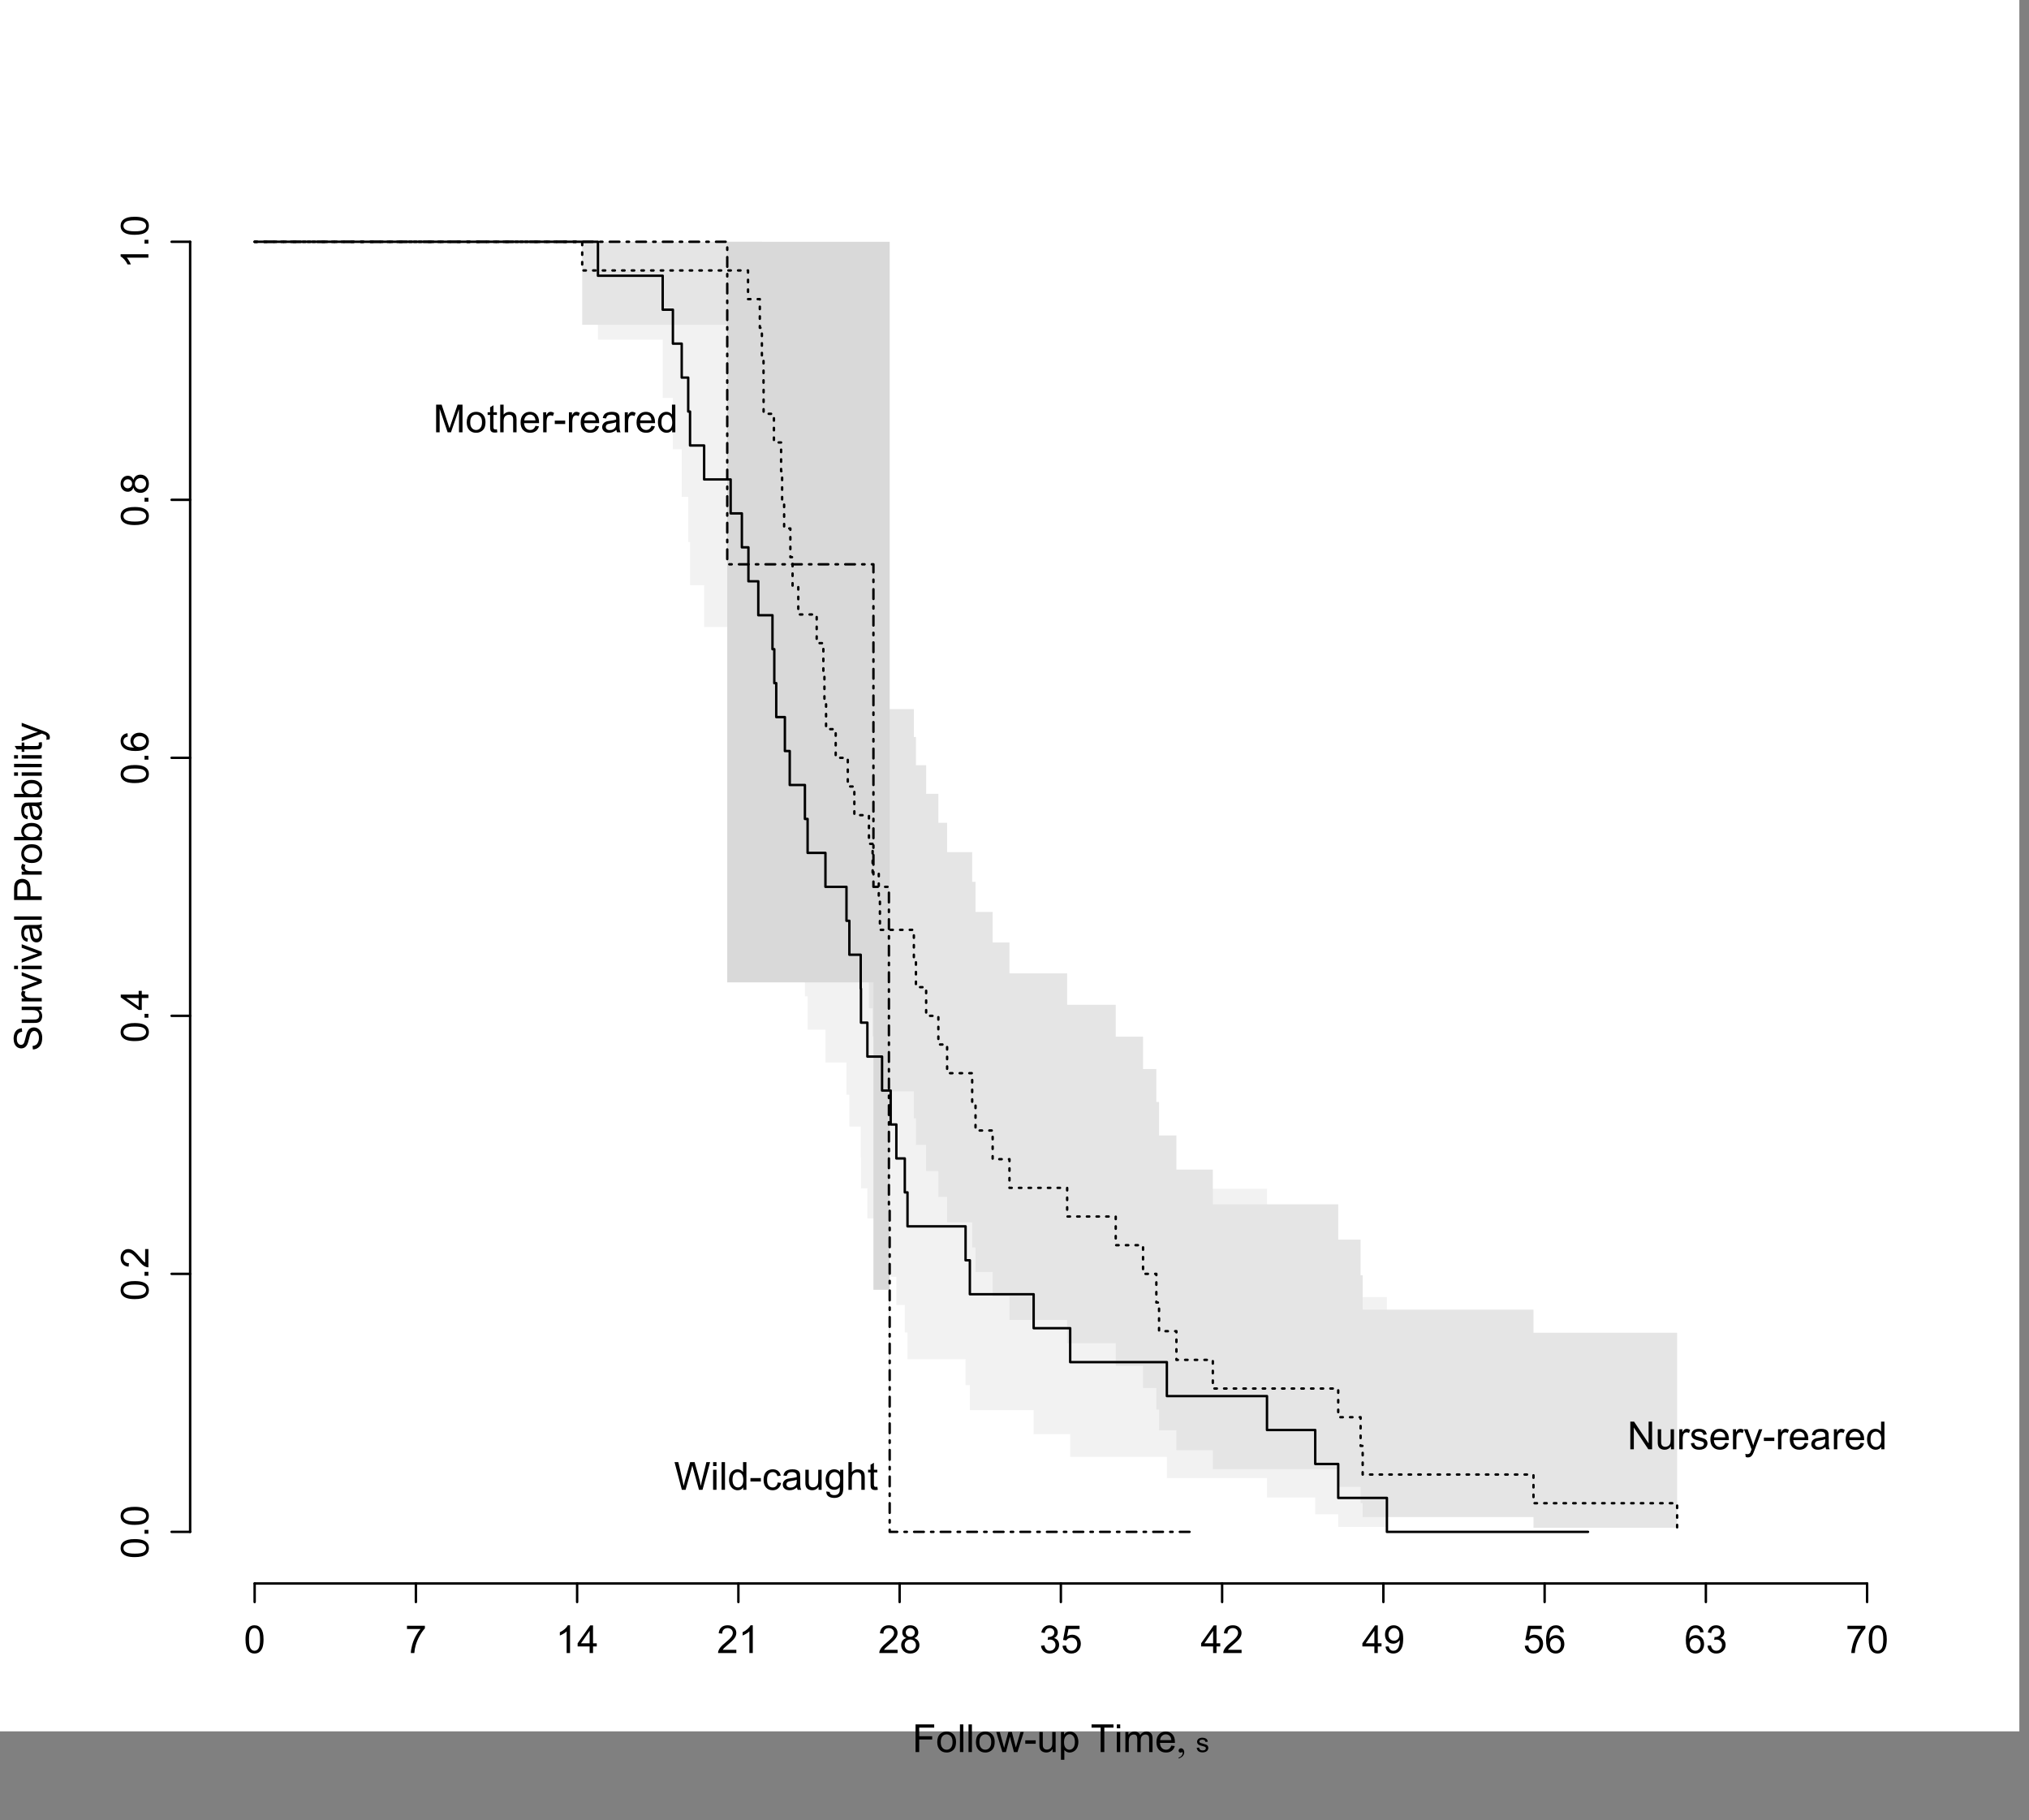 <?xml version="1.0" encoding="UTF-8" standalone="no"?>
<svg
   xmlns:dc="http://purl.org/dc/elements/1.1/"
   xmlns:cc="http://creativecommons.org/ns#"
   xmlns:rdf="http://www.w3.org/1999/02/22-rdf-syntax-ns#"
   xmlns:svg="http://www.w3.org/2000/svg"
   xmlns="http://www.w3.org/2000/svg"
   xmlns:xlink="http://www.w3.org/1999/xlink"
   xmlns:sodipodi="http://sodipodi.sourceforge.net/DTD/sodipodi-0.dtd"
   xmlns:inkscape="http://www.inkscape.org/namespaces/inkscape"
   width="630pt"
   height="565pt"
   viewBox="0 0 630 565"
   version="1.1"
   id="svg2"
   inkscape:version="0.91 r13725"
   sodipodi:docname="WDH-RearingSurvival.svg">
  <rect x="0" y="0" width="630" height="565" fill="#808080" stroke="none"/>
  <sodipodi:namedview
     pagecolor="#ffffff"
     bordercolor="#666666"
     borderopacity="1"
     objecttolerance="10"
     gridtolerance="10"
     guidetolerance="10"
     inkscape:pageopacity="0"
     inkscape:pageshadow="2"
     inkscape:window-width="1680"
     inkscape:window-height="988"
     id="namedview562"
     showgrid="false"
     inkscape:zoom="1.3366372"
     inkscape:cx="438.07946"
     inkscape:cy="533.45652"
     inkscape:window-x="-8"
     inkscape:window-y="-8"
     inkscape:window-maximized="1"
     inkscape:current-layer="surface6" />
  <defs
     id="defs4">
    <g
       id="g6">
      <symbol
         overflow="visible"
         id="glyph0-0">
        <path
           style="stroke:none;"
           d="M 0.984 0 L 0.984 -8.59 L 6.781 -8.59 L 6.781 -7.578 L 2.121 -7.578 L 2.121 -4.914 L 6.152 -4.914 L 6.152 -3.902 L 2.121 -3.902 L 2.121 0 Z M 0.984 0 "
           id="path9" />
      </symbol>
      <symbol
         overflow="visible"
         id="glyph0-1">
        <path
           style="stroke:none;"
           d="M 0.398 -3.109 C 0.398 -4.262 0.719 -5.117 1.359 -5.672 C 1.895 -6.133 2.547 -6.363 3.316 -6.363 C 4.172 -6.363 4.871 -6.082 5.414 -5.52 C 5.953 -4.957 6.223 -4.184 6.227 -3.199 C 6.223 -2.398 6.102 -1.766 5.867 -1.309 C 5.625 -0.848 5.277 -0.492 4.82 -0.238 C 4.359 0.016 3.859 0.141 3.316 0.141 C 2.441 0.141 1.734 -0.137 1.203 -0.695 C 0.664 -1.254 0.398 -2.059 0.398 -3.109 Z M 1.484 -3.109 C 1.48 -2.309 1.656 -1.711 2.004 -1.32 C 2.348 -0.922 2.785 -0.727 3.316 -0.727 C 3.84 -0.727 4.273 -0.926 4.621 -1.324 C 4.969 -1.723 5.145 -2.328 5.145 -3.148 C 5.145 -3.914 4.969 -4.496 4.617 -4.895 C 4.266 -5.289 3.832 -5.488 3.316 -5.492 C 2.785 -5.488 2.348 -5.293 2.004 -4.898 C 1.656 -4.5 1.48 -3.902 1.484 -3.109 Z M 1.484 -3.109 "
           id="path12" />
      </symbol>
      <symbol
         overflow="visible"
         id="glyph0-2">
        <path
           style="stroke:none;"
           d="M 0.766 0 L 0.766 -8.59 L 1.82 -8.59 L 1.82 0 Z M 0.766 0 "
           id="path15" />
      </symbol>
      <symbol
         overflow="visible"
         id="glyph0-3">
        <path
           style="stroke:none;"
           d="M 1.938 0 L 0.035 -6.223 L 1.125 -6.223 L 2.117 -2.633 L 2.484 -1.297 C 2.5 -1.359 2.605 -1.789 2.805 -2.578 L 3.797 -6.223 L 4.883 -6.223 L 5.812 -2.613 L 6.125 -1.422 L 6.48 -2.625 L 7.547 -6.223 L 8.57 -6.223 L 6.625 0 L 5.531 0 L 4.539 -3.727 L 4.301 -4.789 L 3.039 0 Z M 1.938 0 "
           id="path18" />
      </symbol>
      <symbol
         overflow="visible"
         id="glyph0-4">
        <path
           style="stroke:none;"
           d="M 0.383 -2.578 L 0.383 -3.641 L 3.621 -3.641 L 3.621 -2.578 Z M 0.383 -2.578 "
           id="path21" />
      </symbol>
      <symbol
         overflow="visible"
         id="glyph0-5">
        <path
           style="stroke:none;"
           d="M 4.867 0 L 4.867 -0.914 C 4.379 -0.211 3.723 0.141 2.895 0.141 C 2.527 0.141 2.184 0.07 1.867 -0.07 C 1.547 -0.211 1.309 -0.387 1.156 -0.602 C 1 -0.812 0.895 -1.074 0.832 -1.383 C 0.785 -1.59 0.762 -1.918 0.766 -2.367 L 0.766 -6.223 L 1.82 -6.223 L 1.82 -2.773 C 1.816 -2.219 1.84 -1.848 1.887 -1.656 C 1.949 -1.379 2.09 -1.16 2.309 -1.004 C 2.523 -0.84 2.789 -0.762 3.105 -0.766 C 3.418 -0.762 3.715 -0.844 3.996 -1.008 C 4.273 -1.172 4.469 -1.391 4.586 -1.672 C 4.699 -1.949 4.758 -2.355 4.758 -2.891 L 4.758 -6.223 L 5.812 -6.223 L 5.812 0 Z M 4.867 0 "
           id="path24" />
      </symbol>
      <symbol
         overflow="visible"
         id="glyph0-6">
        <path
           style="stroke:none;"
           d="M 0.789 2.383 L 0.789 -6.223 L 1.75 -6.223 L 1.75 -5.414 C 1.977 -5.73 2.234 -5.965 2.52 -6.125 C 2.801 -6.281 3.145 -6.363 3.555 -6.363 C 4.082 -6.363 4.551 -6.227 4.961 -5.953 C 5.363 -5.68 5.672 -5.293 5.883 -4.793 C 6.09 -4.293 6.191 -3.746 6.195 -3.156 C 6.191 -2.52 6.078 -1.945 5.852 -1.438 C 5.621 -0.922 5.289 -0.531 4.855 -0.266 C 4.418 0.008 3.961 0.141 3.48 0.141 C 3.129 0.141 2.812 0.066 2.535 -0.082 C 2.254 -0.23 2.023 -0.418 1.844 -0.645 L 1.844 2.383 Z M 1.746 -3.078 C 1.746 -2.273 1.906 -1.684 2.23 -1.301 C 2.555 -0.918 2.949 -0.727 3.41 -0.727 C 3.879 -0.727 4.277 -0.922 4.613 -1.32 C 4.945 -1.711 5.113 -2.328 5.117 -3.164 C 5.113 -3.953 4.949 -4.547 4.625 -4.945 C 4.297 -5.34 3.91 -5.535 3.457 -5.539 C 3.004 -5.535 2.605 -5.324 2.262 -4.906 C 1.918 -4.484 1.746 -3.875 1.746 -3.078 Z M 1.746 -3.078 "
           id="path27" />
      </symbol>
      <symbol
         overflow="visible"
         id="glyph0-7">
        <path
           style="stroke:none;"
           d=""
           id="path30" />
      </symbol>
      <symbol
         overflow="visible"
         id="glyph0-8">
        <path
           style="stroke:none;"
           d="M 3.109 0 L 3.109 -7.578 L 0.281 -7.578 L 0.281 -8.59 L 7.09 -8.59 L 7.09 -7.578 L 4.25 -7.578 L 4.25 0 Z M 3.109 0 "
           id="path33" />
      </symbol>
      <symbol
         overflow="visible"
         id="glyph0-9">
        <path
           style="stroke:none;"
           d="M 0.797 -7.375 L 0.797 -8.59 L 1.852 -8.59 L 1.852 -7.375 Z M 0.797 0 L 0.797 -6.223 L 1.852 -6.223 L 1.852 0 Z M 0.797 0 "
           id="path36" />
      </symbol>
      <symbol
         overflow="visible"
         id="glyph0-10">
        <path
           style="stroke:none;"
           d="M 0.789 0 L 0.789 -6.223 L 1.734 -6.223 L 1.734 -5.352 C 1.93 -5.648 2.188 -5.895 2.512 -6.082 C 2.836 -6.27 3.207 -6.363 3.621 -6.363 C 4.082 -6.363 4.457 -6.266 4.754 -6.074 C 5.043 -5.883 5.254 -5.617 5.379 -5.273 C 5.871 -6 6.512 -6.363 7.301 -6.363 C 7.918 -6.363 8.391 -6.191 8.723 -5.848 C 9.055 -5.504 9.223 -4.977 9.223 -4.273 L 9.223 0 L 8.172 0 L 8.172 -3.922 C 8.168 -4.34 8.133 -4.645 8.07 -4.832 C 8 -5.016 7.879 -5.164 7.699 -5.277 C 7.52 -5.391 7.309 -5.449 7.066 -5.449 C 6.629 -5.449 6.266 -5.301 5.977 -5.012 C 5.688 -4.719 5.543 -4.254 5.543 -3.617 L 5.543 0 L 4.488 0 L 4.488 -4.043 C 4.488 -4.512 4.402 -4.863 4.23 -5.098 C 4.059 -5.332 3.777 -5.449 3.387 -5.449 C 3.09 -5.449 2.812 -5.371 2.562 -5.215 C 2.309 -5.059 2.129 -4.828 2.016 -4.527 C 1.898 -4.227 1.84 -3.793 1.844 -3.227 L 1.844 0 Z M 0.789 0 "
           id="path39" />
      </symbol>
      <symbol
         overflow="visible"
         id="glyph0-11">
        <path
           style="stroke:none;"
           d="M 5.051 -2.004 L 6.141 -1.867 C 5.969 -1.23 5.648 -0.738 5.184 -0.387 C 4.719 -0.035 4.125 0.141 3.406 0.141 C 2.492 0.141 1.77 -0.137 1.238 -0.699 C 0.699 -1.254 0.434 -2.043 0.438 -3.059 C 0.434 -4.105 0.703 -4.918 1.246 -5.496 C 1.781 -6.074 2.48 -6.363 3.344 -6.363 C 4.176 -6.363 4.855 -6.078 5.383 -5.512 C 5.91 -4.945 6.176 -4.148 6.176 -3.125 C 6.176 -3.059 6.172 -2.965 6.172 -2.844 L 1.531 -2.844 C 1.562 -2.156 1.758 -1.633 2.109 -1.27 C 2.457 -0.906 2.891 -0.727 3.41 -0.727 C 3.797 -0.727 4.125 -0.828 4.402 -1.031 C 4.672 -1.234 4.891 -1.559 5.051 -2.004 Z M 1.586 -3.711 L 5.062 -3.711 C 5.016 -4.227 4.883 -4.621 4.664 -4.887 C 4.328 -5.293 3.891 -5.496 3.359 -5.496 C 2.871 -5.496 2.465 -5.332 2.137 -5.008 C 1.805 -4.684 1.621 -4.25 1.586 -3.711 Z M 1.586 -3.711 "
           id="path42" />
      </symbol>
      <symbol
         overflow="visible"
         id="glyph0-12">
        <path
           style="stroke:none;"
           d="M 0.5 -4.234 C 0.496 -5.246 0.602 -6.062 0.812 -6.688 C 1.02 -7.305 1.328 -7.785 1.742 -8.121 C 2.148 -8.457 2.668 -8.625 3.297 -8.625 C 3.758 -8.625 4.164 -8.531 4.512 -8.348 C 4.855 -8.16 5.141 -7.891 5.371 -7.543 C 5.594 -7.191 5.773 -6.766 5.906 -6.266 C 6.035 -5.762 6.098 -5.086 6.102 -4.234 C 6.098 -3.227 5.996 -2.414 5.789 -1.797 C 5.578 -1.176 5.266 -0.695 4.859 -0.359 C 4.445 -0.02 3.926 0.145 3.297 0.148 C 2.465 0.145 1.816 -0.148 1.348 -0.742 C 0.781 -1.457 0.496 -2.621 0.5 -4.234 Z M 1.582 -4.234 C 1.582 -2.824 1.746 -1.887 2.074 -1.418 C 2.402 -0.949 2.809 -0.715 3.297 -0.719 C 3.777 -0.715 4.184 -0.949 4.52 -1.422 C 4.848 -1.887 5.016 -2.824 5.016 -4.234 C 5.016 -5.648 4.848 -6.59 4.52 -7.055 C 4.184 -7.516 3.773 -7.746 3.289 -7.75 C 2.801 -7.746 2.414 -7.543 2.125 -7.137 C 1.762 -6.613 1.582 -5.645 1.582 -4.234 Z M 1.582 -4.234 "
           id="path45" />
      </symbol>
      <symbol
         overflow="visible"
         id="glyph0-13">
        <path
           style="stroke:none;"
           d="M 0.57 -7.465 L 0.57 -8.477 L 6.129 -8.477 L 6.129 -7.656 C 5.582 -7.074 5.039 -6.301 4.5 -5.336 C 3.961 -4.371 3.547 -3.379 3.258 -2.359 C 3.047 -1.637 2.91 -0.852 2.852 0 L 1.77 0 C 1.781 -0.676 1.914 -1.492 2.168 -2.449 C 2.418 -3.402 2.781 -4.324 3.258 -5.215 C 3.734 -6.105 4.238 -6.855 4.773 -7.465 Z M 0.57 -7.465 "
           id="path48" />
      </symbol>
      <symbol
         overflow="visible"
         id="glyph0-14">
        <path
           style="stroke:none;"
           d="M 4.469 0 L 3.414 0 L 3.414 -6.719 C 3.16 -6.477 2.828 -6.234 2.414 -5.996 C 2 -5.75 1.629 -5.57 1.305 -5.449 L 1.305 -6.469 C 1.895 -6.742 2.41 -7.078 2.852 -7.477 C 3.293 -7.871 3.605 -8.254 3.789 -8.625 L 4.469 -8.625 Z M 4.469 0 "
           id="path51" />
      </symbol>
      <symbol
         overflow="visible"
         id="glyph0-15">
        <path
           style="stroke:none;"
           d="M 3.879 0 L 3.879 -2.055 L 0.152 -2.055 L 0.152 -3.023 L 4.07 -8.59 L 4.934 -8.59 L 4.934 -3.023 L 6.094 -3.023 L 6.094 -2.055 L 4.934 -2.055 L 4.934 0 Z M 3.879 -3.023 L 3.879 -6.898 L 1.188 -3.023 Z M 3.879 -3.023 "
           id="path54" />
      </symbol>
      <symbol
         overflow="visible"
         id="glyph0-16">
        <path
           style="stroke:none;"
           d="M 6.039 -1.016 L 6.039 0 L 0.363 0 C 0.355 -0.254 0.395 -0.496 0.484 -0.734 C 0.629 -1.117 0.859 -1.5 1.18 -1.875 C 1.492 -2.25 1.953 -2.684 2.562 -3.176 C 3.492 -3.941 4.125 -4.547 4.453 -4.992 C 4.781 -5.438 4.945 -5.859 4.945 -6.266 C 4.945 -6.68 4.793 -7.031 4.496 -7.32 C 4.191 -7.602 3.805 -7.746 3.328 -7.75 C 2.82 -7.746 2.414 -7.594 2.109 -7.293 C 1.805 -6.984 1.648 -6.562 1.648 -6.031 L 0.562 -6.141 C 0.633 -6.945 0.91 -7.559 1.398 -7.988 C 1.879 -8.41 2.531 -8.625 3.352 -8.625 C 4.172 -8.625 4.824 -8.395 5.309 -7.938 C 5.789 -7.48 6.027 -6.914 6.031 -6.242 C 6.027 -5.895 5.957 -5.559 5.82 -5.227 C 5.676 -4.891 5.441 -4.539 5.117 -4.176 C 4.789 -3.805 4.25 -3.301 3.492 -2.664 C 2.859 -2.129 2.453 -1.77 2.273 -1.582 C 2.094 -1.395 1.945 -1.203 1.828 -1.016 Z M 6.039 -1.016 "
           id="path57" />
      </symbol>
      <symbol
         overflow="visible"
         id="glyph0-17">
        <path
           style="stroke:none;"
           d="M 2.121 -4.656 C 1.684 -4.816 1.359 -5.047 1.148 -5.344 C 0.938 -5.641 0.832 -5.996 0.832 -6.41 C 0.832 -7.035 1.055 -7.559 1.504 -7.984 C 1.953 -8.41 2.551 -8.625 3.297 -8.625 C 4.043 -8.625 4.648 -8.406 5.109 -7.973 C 5.566 -7.535 5.793 -7.004 5.797 -6.383 C 5.793 -5.977 5.688 -5.629 5.48 -5.34 C 5.27 -5.043 4.953 -4.816 4.531 -4.656 C 5.055 -4.48 5.457 -4.203 5.734 -3.824 C 6.008 -3.438 6.145 -2.98 6.148 -2.453 C 6.145 -1.715 5.887 -1.098 5.367 -0.602 C 4.844 -0.102 4.16 0.145 3.316 0.148 C 2.469 0.145 1.785 -0.102 1.266 -0.605 C 0.742 -1.105 0.48 -1.734 0.484 -2.484 C 0.48 -3.039 0.621 -3.504 0.91 -3.887 C 1.191 -4.262 1.598 -4.52 2.121 -4.656 Z M 1.91 -6.445 C 1.91 -6.039 2.039 -5.707 2.301 -5.449 C 2.562 -5.191 2.902 -5.062 3.32 -5.062 C 3.723 -5.062 4.055 -5.188 4.32 -5.445 C 4.578 -5.695 4.711 -6.012 4.711 -6.387 C 4.711 -6.773 4.574 -7.098 4.309 -7.363 C 4.035 -7.625 3.703 -7.758 3.312 -7.758 C 2.906 -7.758 2.574 -7.629 2.309 -7.371 C 2.043 -7.113 1.91 -6.805 1.91 -6.445 Z M 1.57 -2.477 C 1.57 -2.176 1.641 -1.887 1.785 -1.605 C 1.926 -1.324 2.137 -1.105 2.422 -0.949 C 2.699 -0.793 3.004 -0.715 3.328 -0.719 C 3.832 -0.715 4.246 -0.879 4.578 -1.207 C 4.902 -1.531 5.066 -1.941 5.07 -2.445 C 5.066 -2.945 4.898 -3.367 4.562 -3.703 C 4.223 -4.035 3.801 -4.199 3.293 -4.203 C 2.793 -4.199 2.379 -4.035 2.059 -3.711 C 1.73 -3.379 1.57 -2.969 1.57 -2.477 Z M 1.57 -2.477 "
           id="path60" />
      </symbol>
      <symbol
         overflow="visible"
         id="glyph0-18">
        <path
           style="stroke:none;"
           d="M 0.504 -2.266 L 1.559 -2.406 C 1.68 -1.809 1.883 -1.379 2.176 -1.113 C 2.465 -0.848 2.82 -0.715 3.242 -0.719 C 3.734 -0.715 4.152 -0.887 4.496 -1.234 C 4.832 -1.574 5.004 -2 5.008 -2.516 C 5.004 -2.996 4.848 -3.395 4.535 -3.711 C 4.219 -4.023 3.816 -4.184 3.328 -4.184 C 3.129 -4.184 2.879 -4.145 2.586 -4.066 L 2.703 -4.992 C 2.766 -4.984 2.824 -4.98 2.871 -4.98 C 3.32 -4.98 3.723 -5.098 4.086 -5.332 C 4.441 -5.566 4.621 -5.926 4.625 -6.414 C 4.621 -6.801 4.492 -7.121 4.23 -7.375 C 3.965 -7.629 3.625 -7.758 3.219 -7.758 C 2.805 -7.758 2.465 -7.629 2.191 -7.371 C 1.918 -7.113 1.742 -6.727 1.664 -6.211 L 0.609 -6.398 C 0.738 -7.105 1.031 -7.652 1.488 -8.043 C 1.941 -8.43 2.508 -8.625 3.195 -8.625 C 3.66 -8.625 4.094 -8.523 4.488 -8.324 C 4.879 -8.121 5.18 -7.848 5.391 -7.5 C 5.602 -7.148 5.707 -6.777 5.707 -6.391 C 5.707 -6.02 5.605 -5.684 5.406 -5.379 C 5.207 -5.074 4.914 -4.832 4.523 -4.652 C 5.031 -4.535 5.426 -4.289 5.707 -3.922 C 5.988 -3.547 6.129 -3.086 6.129 -2.539 C 6.129 -1.785 5.855 -1.148 5.309 -0.629 C 4.762 -0.105 4.07 0.152 3.234 0.152 C 2.477 0.152 1.848 -0.07 1.355 -0.52 C 0.855 -0.969 0.574 -1.551 0.504 -2.266 Z M 0.504 -2.266 "
           id="path63" />
      </symbol>
      <symbol
         overflow="visible"
         id="glyph0-19">
        <path
           style="stroke:none;"
           d="M 0.5 -2.25 L 1.605 -2.344 C 1.684 -1.805 1.871 -1.398 2.176 -1.125 C 2.473 -0.852 2.836 -0.715 3.258 -0.719 C 3.766 -0.715 4.195 -0.906 4.547 -1.293 C 4.898 -1.672 5.074 -2.18 5.074 -2.82 C 5.074 -3.414 4.902 -3.891 4.566 -4.242 C 4.227 -4.59 3.785 -4.762 3.242 -4.766 C 2.898 -4.762 2.594 -4.684 2.32 -4.531 C 2.047 -4.375 1.832 -4.176 1.676 -3.93 L 0.688 -4.062 L 1.516 -8.473 L 5.789 -8.473 L 5.789 -7.465 L 2.359 -7.465 L 1.898 -5.156 C 2.414 -5.516 2.953 -5.695 3.523 -5.695 C 4.27 -5.695 4.902 -5.434 5.422 -4.914 C 5.934 -4.395 6.191 -3.727 6.195 -2.914 C 6.191 -2.133 5.965 -1.461 5.516 -0.898 C 4.961 -0.199 4.211 0.145 3.258 0.148 C 2.477 0.145 1.836 -0.07 1.344 -0.508 C 0.844 -0.941 0.562 -1.523 0.5 -2.25 Z M 0.5 -2.25 "
           id="path66" />
      </symbol>
      <symbol
         overflow="visible"
         id="glyph0-20">
        <path
           style="stroke:none;"
           d="M 0.656 -1.984 L 1.672 -2.078 C 1.75 -1.602 1.914 -1.258 2.16 -1.043 C 2.398 -0.824 2.711 -0.715 3.094 -0.719 C 3.414 -0.715 3.695 -0.789 3.945 -0.941 C 4.188 -1.086 4.391 -1.285 4.547 -1.535 C 4.703 -1.785 4.832 -2.121 4.938 -2.543 C 5.043 -2.965 5.098 -3.395 5.098 -3.832 C 5.098 -3.879 5.094 -3.949 5.094 -4.043 C 4.875 -3.707 4.586 -3.434 4.227 -3.227 C 3.859 -3.016 3.465 -2.91 3.039 -2.914 C 2.328 -2.91 1.727 -3.168 1.238 -3.688 C 0.742 -4.199 0.496 -4.879 0.5 -5.727 C 0.496 -6.594 0.754 -7.297 1.27 -7.828 C 1.781 -8.359 2.426 -8.625 3.199 -8.625 C 3.758 -8.625 4.266 -8.473 4.73 -8.172 C 5.191 -7.871 5.543 -7.441 5.785 -6.887 C 6.023 -6.328 6.145 -5.523 6.148 -4.469 C 6.145 -3.371 6.027 -2.496 5.789 -1.848 C 5.547 -1.195 5.191 -0.703 4.723 -0.363 C 4.254 -0.023 3.703 0.145 3.07 0.148 C 2.398 0.145 1.848 -0.039 1.422 -0.41 C 0.996 -0.785 0.742 -1.309 0.656 -1.984 Z M 4.977 -5.777 C 4.973 -6.383 4.812 -6.863 4.492 -7.219 C 4.168 -7.57 3.781 -7.746 3.328 -7.75 C 2.859 -7.746 2.449 -7.555 2.102 -7.176 C 1.754 -6.789 1.582 -6.293 1.582 -5.688 C 1.582 -5.137 1.746 -4.691 2.074 -4.355 C 2.402 -4.012 2.809 -3.844 3.297 -3.844 C 3.785 -3.844 4.188 -4.012 4.504 -4.355 C 4.816 -4.691 4.973 -5.168 4.977 -5.777 Z M 4.977 -5.777 "
           id="path69" />
      </symbol>
      <symbol
         overflow="visible"
         id="glyph0-21">
        <path
           style="stroke:none;"
           d="M 5.969 -6.484 L 4.922 -6.406 C 4.828 -6.812 4.695 -7.113 4.523 -7.305 C 4.234 -7.605 3.883 -7.758 3.469 -7.758 C 3.133 -7.758 2.836 -7.664 2.586 -7.477 C 2.25 -7.234 1.988 -6.879 1.797 -6.414 C 1.605 -5.949 1.508 -5.289 1.5 -4.43 C 1.754 -4.812 2.062 -5.098 2.434 -5.289 C 2.797 -5.473 3.184 -5.566 3.586 -5.57 C 4.289 -5.566 4.887 -5.309 5.383 -4.793 C 5.875 -4.277 6.121 -3.609 6.125 -2.789 C 6.121 -2.25 6.004 -1.746 5.773 -1.285 C 5.539 -0.82 5.223 -0.469 4.816 -0.223 C 4.41 0.023 3.949 0.145 3.434 0.148 C 2.555 0.145 1.836 -0.176 1.285 -0.82 C 0.727 -1.469 0.449 -2.535 0.453 -4.02 C 0.449 -5.676 0.758 -6.883 1.371 -7.641 C 1.902 -8.297 2.621 -8.625 3.531 -8.625 C 4.207 -8.625 4.762 -8.434 5.195 -8.055 C 5.625 -7.676 5.883 -7.152 5.969 -6.484 Z M 1.664 -2.781 C 1.664 -2.418 1.738 -2.07 1.895 -1.738 C 2.043 -1.406 2.262 -1.152 2.543 -0.98 C 2.82 -0.801 3.109 -0.715 3.414 -0.719 C 3.859 -0.715 4.242 -0.895 4.566 -1.258 C 4.883 -1.613 5.043 -2.102 5.047 -2.727 C 5.043 -3.316 4.887 -3.785 4.57 -4.129 C 4.25 -4.469 3.852 -4.641 3.375 -4.641 C 2.898 -4.641 2.492 -4.469 2.16 -4.129 C 1.828 -3.785 1.664 -3.336 1.664 -2.781 Z M 1.664 -2.781 "
           id="path72" />
      </symbol>
      <symbol
         overflow="visible"
         id="glyph0-22">
        <path
           style="stroke:none;"
           d="M 0.781 0 L 0.781 -6.223 L 1.727 -6.223 L 1.727 -5.281 C 1.969 -5.719 2.191 -6.012 2.398 -6.152 C 2.602 -6.293 2.828 -6.363 3.078 -6.363 C 3.43 -6.363 3.793 -6.25 4.16 -6.023 L 3.797 -5.047 C 3.539 -5.195 3.281 -5.273 3.023 -5.273 C 2.793 -5.273 2.586 -5.203 2.402 -5.066 C 2.215 -4.926 2.082 -4.734 2.008 -4.488 C 1.891 -4.113 1.832 -3.703 1.836 -3.258 L 1.836 0 Z M 0.781 0 "
           id="path75" />
      </symbol>
      <symbol
         overflow="visible"
         id="glyph0-23">
        <path
           style="stroke:none;"
           d="M 4.852 -0.766 C 4.461 -0.434 4.082 -0.199 3.723 -0.062 C 3.355 0.074 2.969 0.141 2.562 0.141 C 1.875 0.141 1.352 -0.023 0.984 -0.359 C 0.617 -0.688 0.434 -1.117 0.434 -1.641 C 0.434 -1.945 0.5 -2.223 0.641 -2.473 C 0.777 -2.723 0.961 -2.926 1.188 -3.082 C 1.41 -3.234 1.664 -3.348 1.945 -3.43 C 2.152 -3.477 2.465 -3.531 2.883 -3.586 C 3.734 -3.688 4.359 -3.809 4.766 -3.949 C 4.766 -4.09 4.77 -4.18 4.77 -4.227 C 4.77 -4.648 4.668 -4.953 4.469 -5.133 C 4.199 -5.371 3.801 -5.488 3.27 -5.492 C 2.77 -5.488 2.402 -5.402 2.168 -5.23 C 1.934 -5.055 1.758 -4.746 1.648 -4.305 L 0.617 -4.445 C 0.707 -4.887 0.863 -5.242 1.078 -5.516 C 1.289 -5.781 1.598 -5.992 2.008 -6.141 C 2.41 -6.289 2.883 -6.363 3.422 -6.363 C 3.953 -6.363 4.383 -6.301 4.715 -6.176 C 5.047 -6.051 5.293 -5.891 5.449 -5.703 C 5.605 -5.512 5.715 -5.273 5.777 -4.984 C 5.809 -4.805 5.824 -4.48 5.828 -4.016 L 5.828 -2.609 C 5.824 -1.625 5.848 -1.004 5.895 -0.746 C 5.941 -0.484 6.031 -0.238 6.164 0 L 5.062 0 C 4.953 -0.219 4.883 -0.473 4.852 -0.766 Z M 4.766 -3.125 C 4.375 -2.965 3.801 -2.832 3.039 -2.727 C 2.605 -2.66 2.301 -2.59 2.121 -2.516 C 1.941 -2.434 1.801 -2.32 1.703 -2.172 C 1.605 -2.02 1.559 -1.852 1.559 -1.672 C 1.559 -1.387 1.664 -1.152 1.875 -0.969 C 2.086 -0.777 2.398 -0.684 2.812 -0.688 C 3.219 -0.684 3.578 -0.773 3.895 -0.953 C 4.211 -1.129 4.445 -1.371 4.594 -1.68 C 4.707 -1.918 4.762 -2.27 4.766 -2.734 Z M 4.766 -3.125 "
           id="path78" />
      </symbol>
      <symbol
         overflow="visible"
         id="glyph0-24">
        <path
           style="stroke:none;"
           d="M 0.789 0 L 0.789 -6.223 L 1.742 -6.223 L 1.742 -5.336 C 2.195 -6.02 2.855 -6.363 3.719 -6.363 C 4.09 -6.363 4.434 -6.293 4.754 -6.16 C 5.066 -6.023 5.305 -5.848 5.461 -5.633 C 5.617 -5.41 5.727 -5.152 5.789 -4.852 C 5.828 -4.656 5.848 -4.312 5.848 -3.828 L 5.848 0 L 4.793 0 L 4.793 -3.785 C 4.793 -4.215 4.75 -4.535 4.668 -4.75 C 4.586 -4.961 4.441 -5.129 4.234 -5.258 C 4.023 -5.383 3.777 -5.449 3.5 -5.449 C 3.047 -5.449 2.66 -5.305 2.332 -5.02 C 2.004 -4.734 1.84 -4.195 1.844 -3.398 L 1.844 0 Z M 0.789 0 "
           id="path81" />
      </symbol>
      <symbol
         overflow="visible"
         id="glyph0-25">
        <path
           style="stroke:none;"
           d="M 0.598 0.516 L 1.625 0.668 C 1.664 0.98 1.785 1.211 1.98 1.359 C 2.242 1.555 2.598 1.652 3.055 1.652 C 3.539 1.652 3.918 1.555 4.184 1.359 C 4.449 1.164 4.629 0.891 4.723 0.539 C 4.777 0.324 4.801 -0.125 4.797 -0.812 C 4.336 -0.27 3.762 0 3.078 0 C 2.219 0 1.559 -0.309 1.09 -0.926 C 0.621 -1.543 0.387 -2.281 0.387 -3.148 C 0.387 -3.738 0.492 -4.285 0.707 -4.789 C 0.922 -5.289 1.234 -5.68 1.645 -5.953 C 2.051 -6.227 2.531 -6.363 3.082 -6.363 C 3.816 -6.363 4.422 -6.066 4.898 -5.473 L 4.898 -6.223 L 5.871 -6.223 L 5.871 -0.844 C 5.871 0.125 5.77 0.809 5.574 1.215 C 5.375 1.613 5.062 1.934 4.637 2.172 C 4.207 2.402 3.684 2.52 3.059 2.523 C 2.316 2.52 1.715 2.352 1.258 2.023 C 0.801 1.688 0.582 1.188 0.598 0.516 Z M 1.469 -3.223 C 1.465 -2.406 1.629 -1.809 1.957 -1.438 C 2.281 -1.059 2.688 -0.871 3.176 -0.875 C 3.66 -0.871 4.066 -1.059 4.395 -1.434 C 4.723 -1.805 4.887 -2.391 4.887 -3.188 C 4.887 -3.945 4.715 -4.52 4.379 -4.91 C 4.039 -5.297 3.633 -5.488 3.156 -5.492 C 2.684 -5.488 2.285 -5.297 1.961 -4.918 C 1.629 -4.535 1.465 -3.973 1.469 -3.223 Z M 1.469 -3.223 "
           id="path84" />
      </symbol>
      <symbol
         overflow="visible"
         id="glyph0-26">
        <path
           style="stroke:none;"
           d="M 6.34 -5.051 L 0.668 -5.051 L 0.668 -6.035 L 6.34 -6.035 Z M 6.34 -2.445 L 0.668 -2.445 L 0.668 -3.43 L 6.34 -3.43 Z M 6.34 -2.445 "
           id="path87" />
      </symbol>
      <symbol
         overflow="visible"
         id="glyph0-27">
        <path
           style="stroke:none;"
           d="M 0.891 0 L 0.891 -8.59 L 2.602 -8.59 L 4.633 -2.508 C 4.816 -1.938 4.953 -1.512 5.047 -1.234 C 5.141 -1.543 5.293 -2.004 5.5 -2.613 L 7.559 -8.59 L 9.086 -8.59 L 9.086 0 L 7.992 0 L 7.992 -7.188 L 5.496 0 L 4.469 0 L 1.984 -7.312 L 1.984 0 Z M 0.891 0 "
           id="path90" />
      </symbol>
      <symbol
         overflow="visible"
         id="glyph0-28">
        <path
           style="stroke:none;"
           d="M 3.094 -0.945 L 3.246 -0.012 C 2.949 0.051 2.684 0.082 2.449 0.082 C 2.066 0.082 1.77 0.023 1.559 -0.098 C 1.348 -0.219 1.199 -0.379 1.113 -0.578 C 1.027 -0.773 0.984 -1.188 0.984 -1.82 L 0.984 -5.402 L 0.211 -5.402 L 0.211 -6.223 L 0.984 -6.223 L 0.984 -7.766 L 2.031 -8.398 L 2.031 -6.223 L 3.094 -6.223 L 3.094 -5.402 L 2.031 -5.402 L 2.031 -1.766 C 2.027 -1.461 2.047 -1.27 2.086 -1.184 C 2.125 -1.098 2.184 -1.027 2.27 -0.977 C 2.352 -0.926 2.473 -0.902 2.633 -0.902 C 2.742 -0.902 2.898 -0.914 3.094 -0.945 Z M 3.094 -0.945 "
           id="path93" />
      </symbol>
      <symbol
         overflow="visible"
         id="glyph0-29">
        <path
           style="stroke:none;"
           d="M 0.789 0 L 0.789 -8.59 L 1.844 -8.59 L 1.844 -5.508 C 2.336 -6.078 2.957 -6.363 3.711 -6.363 C 4.164 -6.363 4.566 -6.27 4.91 -6.09 C 5.25 -5.906 5.492 -5.656 5.641 -5.34 C 5.785 -5.016 5.859 -4.551 5.859 -3.945 L 5.859 0 L 4.805 0 L 4.805 -3.945 C 4.805 -4.469 4.688 -4.852 4.461 -5.094 C 4.227 -5.328 3.906 -5.449 3.492 -5.453 C 3.18 -5.449 2.883 -5.367 2.609 -5.211 C 2.328 -5.047 2.133 -4.828 2.02 -4.551 C 1.898 -4.273 1.84 -3.891 1.844 -3.406 L 1.844 0 Z M 0.789 0 "
           id="path96" />
      </symbol>
      <symbol
         overflow="visible"
         id="glyph0-30">
        <path
           style="stroke:none;"
           d="M 4.828 0 L 4.828 -0.785 C 4.43 -0.168 3.848 0.141 3.086 0.141 C 2.59 0.141 2.133 0.004 1.719 -0.27 C 1.297 -0.543 0.977 -0.922 0.75 -1.414 C 0.523 -1.898 0.41 -2.465 0.41 -3.105 C 0.41 -3.727 0.512 -4.289 0.719 -4.797 C 0.926 -5.301 1.238 -5.688 1.652 -5.957 C 2.066 -6.227 2.527 -6.363 3.039 -6.363 C 3.41 -6.363 3.746 -6.281 4.043 -6.125 C 4.336 -5.965 4.574 -5.762 4.758 -5.508 L 4.758 -8.59 L 5.805 -8.59 L 5.805 0 Z M 1.492 -3.105 C 1.488 -2.309 1.656 -1.711 1.996 -1.316 C 2.328 -0.922 2.727 -0.727 3.188 -0.727 C 3.648 -0.727 4.039 -0.914 4.359 -1.293 C 4.68 -1.668 4.84 -2.242 4.844 -3.016 C 4.84 -3.867 4.676 -4.492 4.352 -4.895 C 4.02 -5.289 3.617 -5.488 3.141 -5.492 C 2.672 -5.488 2.277 -5.297 1.965 -4.918 C 1.645 -4.531 1.488 -3.93 1.492 -3.105 Z M 1.492 -3.105 "
           id="path99" />
      </symbol>
      <symbol
         overflow="visible"
         id="glyph0-31">
        <path
           style="stroke:none;"
           d="M 0.914 0 L 0.914 -8.59 L 2.078 -8.59 L 6.594 -1.844 L 6.594 -8.59 L 7.68 -8.59 L 7.68 0 L 6.516 0 L 2.004 -6.75 L 2.004 0 Z M 0.914 0 "
           id="path102" />
      </symbol>
      <symbol
         overflow="visible"
         id="glyph0-32">
        <path
           style="stroke:none;"
           d="M 0.367 -1.859 L 1.414 -2.023 C 1.469 -1.602 1.633 -1.281 1.902 -1.059 C 2.168 -0.836 2.543 -0.727 3.023 -0.727 C 3.508 -0.727 3.867 -0.824 4.102 -1.023 C 4.336 -1.219 4.453 -1.449 4.453 -1.719 C 4.453 -1.953 4.348 -2.141 4.141 -2.281 C 3.996 -2.371 3.637 -2.492 3.062 -2.637 C 2.289 -2.832 1.754 -3 1.457 -3.145 C 1.156 -3.285 0.93 -3.48 0.777 -3.734 C 0.621 -3.984 0.543 -4.266 0.547 -4.57 C 0.543 -4.844 0.605 -5.098 0.734 -5.34 C 0.859 -5.574 1.035 -5.773 1.254 -5.93 C 1.418 -6.047 1.641 -6.148 1.926 -6.234 C 2.207 -6.32 2.512 -6.363 2.836 -6.363 C 3.324 -6.363 3.75 -6.293 4.121 -6.152 C 4.488 -6.012 4.762 -5.82 4.938 -5.578 C 5.113 -5.336 5.234 -5.016 5.305 -4.617 L 4.273 -4.477 C 4.223 -4.797 4.086 -5.047 3.863 -5.227 C 3.637 -5.406 3.32 -5.496 2.914 -5.496 C 2.426 -5.496 2.082 -5.414 1.875 -5.254 C 1.664 -5.094 1.559 -4.906 1.562 -4.695 C 1.559 -4.555 1.602 -4.434 1.695 -4.324 C 1.773 -4.211 1.91 -4.117 2.098 -4.043 C 2.203 -4.004 2.512 -3.914 3.031 -3.773 C 3.773 -3.574 4.293 -3.41 4.59 -3.285 C 4.879 -3.156 5.113 -2.973 5.285 -2.73 C 5.453 -2.488 5.535 -2.188 5.539 -1.828 C 5.535 -1.477 5.434 -1.145 5.23 -0.832 C 5.023 -0.52 4.727 -0.277 4.34 -0.113 C 3.953 0.059 3.516 0.141 3.031 0.141 C 2.219 0.141 1.602 -0.027 1.18 -0.363 C 0.754 -0.699 0.484 -1.195 0.367 -1.859 Z M 0.367 -1.859 "
           id="path105" />
      </symbol>
      <symbol
         overflow="visible"
         id="glyph0-33">
        <path
           style="stroke:none;"
           d="M 0.742 2.398 L 0.625 1.406 C 0.855 1.469 1.059 1.5 1.23 1.5 C 1.465 1.5 1.652 1.461 1.793 1.383 C 1.934 1.305 2.047 1.195 2.141 1.055 C 2.203 0.949 2.312 0.688 2.461 0.27 C 2.48 0.207 2.512 0.121 2.555 0.012 L 0.195 -6.223 L 1.328 -6.223 L 2.625 -2.617 C 2.789 -2.16 2.938 -1.68 3.078 -1.18 C 3.195 -1.66 3.34 -2.133 3.508 -2.594 L 4.84 -6.223 L 5.895 -6.223 L 3.527 0.105 C 3.273 0.789 3.074 1.258 2.938 1.516 C 2.746 1.863 2.531 2.117 2.293 2.281 C 2.047 2.438 1.758 2.52 1.422 2.523 C 1.215 2.52 0.988 2.477 0.742 2.398 Z M 0.742 2.398 "
           id="path108" />
      </symbol>
      <symbol
         overflow="visible"
         id="glyph0-34">
        <path
           style="stroke:none;"
           d="M 2.426 0 L 0.148 -8.59 L 1.312 -8.59 L 2.617 -2.961 C 2.754 -2.367 2.875 -1.781 2.984 -1.203 C 3.199 -2.117 3.328 -2.648 3.367 -2.789 L 5.004 -8.59 L 6.375 -8.59 L 7.605 -4.242 C 7.914 -3.164 8.137 -2.148 8.273 -1.203 C 8.383 -1.742 8.523 -2.367 8.703 -3.07 L 10.047 -8.59 L 11.191 -8.59 L 8.836 0 L 7.742 0 L 5.93 -6.547 C 5.777 -7.09 5.688 -7.426 5.66 -7.555 C 5.566 -7.156 5.48 -6.82 5.406 -6.547 L 3.586 0 Z M 2.426 0 "
           id="path111" />
      </symbol>
      <symbol
         overflow="visible"
         id="glyph0-35">
        <path
           style="stroke:none;"
           d="M 4.852 -2.281 L 5.891 -2.145 C 5.773 -1.426 5.484 -0.863 5.02 -0.465 C 4.551 -0.059 3.977 0.141 3.297 0.141 C 2.445 0.141 1.762 -0.137 1.246 -0.695 C 0.727 -1.25 0.469 -2.047 0.469 -3.086 C 0.469 -3.754 0.578 -4.344 0.801 -4.852 C 1.023 -5.355 1.363 -5.73 1.816 -5.984 C 2.27 -6.234 2.766 -6.363 3.305 -6.363 C 3.98 -6.363 4.531 -6.191 4.965 -5.848 C 5.391 -5.504 5.668 -5.02 5.789 -4.395 L 4.766 -4.234 C 4.664 -4.652 4.492 -4.969 4.246 -5.18 C 3.996 -5.391 3.695 -5.496 3.344 -5.496 C 2.809 -5.496 2.379 -5.305 2.051 -4.922 C 1.719 -4.539 1.551 -3.938 1.555 -3.117 C 1.551 -2.281 1.711 -1.672 2.035 -1.293 C 2.352 -0.914 2.77 -0.727 3.289 -0.727 C 3.695 -0.727 4.043 -0.852 4.324 -1.105 C 4.602 -1.359 4.777 -1.75 4.852 -2.281 Z M 4.852 -2.281 "
           id="path114" />
      </symbol>
      <symbol
         overflow="visible"
         id="glyph1-0">
        <path
           style="stroke:none;"
           d="M 0.645 2 L 0.645 1.742 C 1.047 1.602 1.355 1.395 1.578 1.121 C 1.797 0.84 1.91 0.547 1.91 0.242 C 1.91 0.148 1.895 0.086 1.863 0.055 C 1.832 0.012 1.793 -0.004 1.746 -0.008 C 1.723 -0.004 1.637 0.031 1.492 0.109 C 1.422 0.145 1.344 0.164 1.258 0.164 C 1.074 0.164 0.926 0.109 0.812 -0.004 C 0.699 -0.117 0.645 -0.273 0.645 -0.477 C 0.645 -0.664 0.715 -0.828 0.863 -0.965 C 1.008 -1.102 1.188 -1.172 1.398 -1.172 C 1.656 -1.172 1.887 -1.059 2.09 -0.836 C 2.289 -0.609 2.391 -0.312 2.391 0.059 C 2.391 0.461 2.25 0.832 1.973 1.18 C 1.691 1.523 1.25 1.797 0.645 2 Z M 0.645 2 "
           id="path117" />
      </symbol>
      <symbol
         overflow="visible"
         id="glyph1-1">
        <path
           style="stroke:none;"
           d=""
           id="path120" />
      </symbol>
      <symbol
         overflow="visible"
         id="glyph2-0">
        <path
           style="stroke:none;"
           d="M 0.258 -1.301 L 0.988 -1.414 C 1.027 -1.117 1.141 -0.895 1.332 -0.742 C 1.516 -0.582 1.777 -0.504 2.117 -0.508 C 2.453 -0.504 2.707 -0.574 2.871 -0.715 C 3.035 -0.852 3.117 -1.012 3.117 -1.203 C 3.117 -1.367 3.043 -1.5 2.898 -1.594 C 2.793 -1.66 2.543 -1.742 2.145 -1.844 C 1.602 -1.98 1.227 -2.098 1.02 -2.199 C 0.809 -2.297 0.648 -2.438 0.543 -2.613 C 0.434 -2.789 0.379 -2.984 0.383 -3.199 C 0.379 -3.395 0.426 -3.574 0.516 -3.738 C 0.602 -3.902 0.723 -4.039 0.879 -4.152 C 0.992 -4.234 1.148 -4.305 1.348 -4.363 C 1.543 -4.422 1.754 -4.453 1.984 -4.453 C 2.324 -4.453 2.625 -4.402 2.883 -4.305 C 3.141 -4.207 3.332 -4.074 3.457 -3.906 C 3.578 -3.738 3.66 -3.512 3.711 -3.23 L 2.988 -3.133 C 2.957 -3.355 2.859 -3.531 2.703 -3.656 C 2.543 -3.781 2.324 -3.844 2.039 -3.848 C 1.699 -3.844 1.457 -3.789 1.312 -3.68 C 1.164 -3.566 1.09 -3.434 1.094 -3.285 C 1.09 -3.188 1.121 -3.102 1.184 -3.027 C 1.246 -2.945 1.34 -2.879 1.469 -2.828 C 1.539 -2.801 1.758 -2.738 2.121 -2.641 C 2.641 -2.5 3.004 -2.387 3.211 -2.297 C 3.418 -2.207 3.578 -2.078 3.699 -1.91 C 3.812 -1.738 3.871 -1.527 3.875 -1.281 C 3.871 -1.031 3.801 -0.797 3.66 -0.582 C 3.516 -0.363 3.309 -0.195 3.039 -0.078 C 2.766 0.039 2.461 0.094 2.121 0.098 C 1.551 0.094 1.117 -0.02 0.824 -0.254 C 0.527 -0.484 0.34 -0.836 0.258 -1.301 Z M 0.258 -1.301 "
           id="path123" />
      </symbol>
      <symbol
         overflow="visible"
         id="glyph3-0">
        <path
           style="stroke:none;"
           d="M -2.758 -0.539 L -2.852 -1.613 C -2.422 -1.66 -2.07 -1.777 -1.797 -1.965 C -1.52 -2.145 -1.297 -2.434 -1.125 -2.828 C -0.953 -3.215 -0.867 -3.656 -0.871 -4.148 C -0.867 -4.578 -0.93 -4.961 -1.062 -5.297 C -1.188 -5.629 -1.367 -5.875 -1.594 -6.039 C -1.82 -6.199 -2.066 -6.281 -2.332 -6.281 C -2.598 -6.281 -2.832 -6.203 -3.035 -6.047 C -3.238 -5.891 -3.406 -5.633 -3.543 -5.273 C -3.633 -5.043 -3.773 -4.531 -3.965 -3.746 C -4.152 -2.953 -4.332 -2.402 -4.5 -2.086 C -4.711 -1.676 -4.977 -1.367 -5.297 -1.168 C -5.617 -0.965 -5.973 -0.867 -6.367 -0.867 C -6.801 -0.867 -7.207 -0.988 -7.582 -1.234 C -7.957 -1.48 -8.242 -1.84 -8.441 -2.312 C -8.633 -2.785 -8.73 -3.312 -8.734 -3.891 C -8.73 -4.527 -8.629 -5.086 -8.426 -5.574 C -8.223 -6.059 -7.922 -6.434 -7.523 -6.695 C -7.125 -6.957 -6.672 -7.098 -6.172 -7.117 L -6.086 -6.031 C -6.629 -5.969 -7.039 -5.77 -7.316 -5.434 C -7.594 -5.094 -7.734 -4.598 -7.734 -3.938 C -7.734 -3.25 -7.605 -2.746 -7.355 -2.434 C -7.098 -2.117 -6.797 -1.961 -6.445 -1.965 C -6.137 -1.961 -5.883 -2.074 -5.684 -2.297 C -5.48 -2.516 -5.273 -3.086 -5.07 -4.012 C -4.859 -4.934 -4.68 -5.566 -4.523 -5.914 C -4.293 -6.41 -4 -6.781 -3.648 -7.02 C -3.293 -7.254 -2.887 -7.371 -2.426 -7.375 C -1.965 -7.371 -1.531 -7.242 -1.133 -6.984 C -0.727 -6.723 -0.414 -6.344 -0.188 -5.855 C 0.035 -5.363 0.145 -4.812 0.148 -4.203 C 0.145 -3.422 0.035 -2.77 -0.191 -2.246 C -0.414 -1.719 -0.754 -1.309 -1.215 -1.012 C -1.668 -0.711 -2.184 -0.555 -2.758 -0.539 Z M -2.758 -0.539 "
           id="path126" />
      </symbol>
      <symbol
         overflow="visible"
         id="glyph3-1">
        <path
           style="stroke:none;"
           d="M 0 -4.867 L -0.914 -4.867 C -0.211 -4.379 0.141 -3.723 0.141 -2.895 C 0.141 -2.527 0.07 -2.184 -0.07 -1.867 C -0.211 -1.547 -0.387 -1.309 -0.598 -1.156 C -0.809 -1 -1.07 -0.895 -1.383 -0.832 C -1.59 -0.789 -1.918 -0.766 -2.367 -0.77 L -6.223 -0.77 L -6.223 -1.824 L -2.773 -1.824 C -2.219 -1.82 -1.848 -1.844 -1.656 -1.887 C -1.379 -1.949 -1.16 -2.09 -1.004 -2.309 C -0.84 -2.523 -0.762 -2.789 -0.766 -3.105 C -0.762 -3.418 -0.844 -3.715 -1.008 -3.996 C -1.172 -4.273 -1.391 -4.469 -1.672 -4.586 C -1.945 -4.699 -2.352 -4.758 -2.887 -4.758 L -6.223 -4.758 L -6.223 -5.812 L 0 -5.812 Z M 0 -4.867 "
           id="path129" />
      </symbol>
      <symbol
         overflow="visible"
         id="glyph3-2">
        <path
           style="stroke:none;"
           d="M 0 -0.781 L -6.223 -0.781 L -6.223 -1.73 L -5.281 -1.73 C -5.719 -1.969 -6.012 -2.191 -6.152 -2.398 C -6.293 -2.602 -6.363 -2.828 -6.363 -3.078 C -6.363 -3.43 -6.25 -3.793 -6.023 -4.16 L -5.047 -3.797 C -5.195 -3.539 -5.273 -3.281 -5.273 -3.023 C -5.273 -2.793 -5.203 -2.586 -5.066 -2.402 C -4.926 -2.219 -4.734 -2.086 -4.488 -2.012 C -4.113 -1.891 -3.703 -1.832 -3.258 -1.836 L 0 -1.836 Z M 0 -0.781 "
           id="path132" />
      </symbol>
      <symbol
         overflow="visible"
         id="glyph3-3">
        <path
           style="stroke:none;"
           d="M 0 -2.52 L -6.223 -0.152 L -6.223 -1.266 L -2.496 -2.602 C -2.09 -2.746 -1.672 -2.879 -1.242 -3 C -1.57 -3.094 -1.965 -3.223 -2.426 -3.391 L -6.223 -4.773 L -6.223 -5.859 L 0 -3.504 Z M 0 -2.52 "
           id="path135" />
      </symbol>
      <symbol
         overflow="visible"
         id="glyph3-4">
        <path
           style="stroke:none;"
           d="M -7.375 -0.797 L -8.59 -0.797 L -8.59 -1.852 L -7.375 -1.852 Z M 0 -0.797 L -6.223 -0.797 L -6.223 -1.852 L 0 -1.852 Z M 0 -0.797 "
           id="path138" />
      </symbol>
      <symbol
         overflow="visible"
         id="glyph3-5">
        <path
           style="stroke:none;"
           d="M -0.766 -4.852 C -0.434 -4.461 -0.199 -4.082 -0.062 -3.723 C 0.074 -3.355 0.141 -2.969 0.141 -2.562 C 0.141 -1.875 -0.023 -1.352 -0.359 -0.984 C -0.688 -0.617 -1.117 -0.434 -1.641 -0.434 C -1.945 -0.434 -2.223 -0.5 -2.473 -0.641 C -2.723 -0.777 -2.926 -0.961 -3.082 -1.188 C -3.234 -1.41 -3.348 -1.664 -3.43 -1.945 C -3.477 -2.152 -3.531 -2.465 -3.586 -2.883 C -3.688 -3.734 -3.809 -4.359 -3.949 -4.766 C -4.09 -4.766 -4.18 -4.77 -4.227 -4.77 C -4.648 -4.77 -4.953 -4.668 -5.133 -4.469 C -5.371 -4.199 -5.488 -3.801 -5.492 -3.27 C -5.488 -2.773 -5.402 -2.406 -5.23 -2.172 C -5.055 -1.934 -4.746 -1.758 -4.305 -1.648 L -4.445 -0.617 C -4.887 -0.707 -5.242 -0.863 -5.516 -1.078 C -5.781 -1.293 -5.992 -1.602 -6.141 -2.012 C -6.289 -2.414 -6.363 -2.887 -6.363 -3.422 C -6.363 -3.953 -6.301 -4.383 -6.176 -4.715 C -6.051 -5.047 -5.891 -5.293 -5.703 -5.449 C -5.512 -5.605 -5.273 -5.715 -4.984 -5.777 C -4.805 -5.809 -4.48 -5.824 -4.016 -5.828 L -2.605 -5.828 C -1.625 -5.824 -1.004 -5.848 -0.746 -5.895 C -0.48 -5.941 -0.234 -6.031 0 -6.164 L 0 -5.062 C -0.219 -4.953 -0.473 -4.883 -0.766 -4.852 Z M -3.121 -4.766 C -2.961 -4.375 -2.828 -3.801 -2.727 -3.039 C -2.66 -2.605 -2.59 -2.301 -2.516 -2.121 C -2.434 -1.941 -2.32 -1.801 -2.172 -1.703 C -2.02 -1.605 -1.852 -1.559 -1.672 -1.559 C -1.387 -1.559 -1.152 -1.664 -0.965 -1.875 C -0.773 -2.086 -0.68 -2.398 -0.684 -2.812 C -0.68 -3.219 -0.77 -3.578 -0.949 -3.895 C -1.129 -4.211 -1.371 -4.445 -1.68 -4.594 C -1.918 -4.707 -2.27 -4.762 -2.734 -4.766 Z M -3.121 -4.766 "
           id="path141" />
      </symbol>
      <symbol
         overflow="visible"
         id="glyph3-6">
        <path
           style="stroke:none;"
           d="M 0 -0.766 L -8.59 -0.77 L -8.59 -1.824 L 0 -1.82 Z M 0 -0.766 "
           id="path144" />
      </symbol>
      <symbol
         overflow="visible"
         id="glyph3-7">
        <path
           style="stroke:none;"
           d=""
           id="path147" />
      </symbol>
      <symbol
         overflow="visible"
         id="glyph3-8">
        <path
           style="stroke:none;"
           d="M 0 -0.926 L -8.59 -0.926 L -8.59 -4.168 C -8.59 -4.734 -8.562 -5.172 -8.508 -5.473 C -8.438 -5.895 -8.301 -6.246 -8.105 -6.531 C -7.906 -6.816 -7.633 -7.047 -7.277 -7.223 C -6.918 -7.395 -6.527 -7.48 -6.105 -7.484 C -5.371 -7.48 -4.75 -7.25 -4.25 -6.785 C -3.742 -6.316 -3.492 -5.477 -3.492 -4.266 L -3.492 -2.062 L 0 -2.062 Z M -4.508 -2.062 L -4.508 -4.281 C -4.504 -5.012 -4.641 -5.535 -4.918 -5.848 C -5.188 -6.156 -5.574 -6.309 -6.07 -6.312 C -6.43 -6.309 -6.734 -6.219 -6.992 -6.039 C -7.242 -5.855 -7.414 -5.617 -7.5 -5.32 C -7.551 -5.129 -7.574 -4.773 -7.578 -4.262 L -7.578 -2.062 Z M -4.508 -2.062 "
           id="path150" />
      </symbol>
      <symbol
         overflow="visible"
         id="glyph3-9">
        <path
           style="stroke:none;"
           d="M -3.109 -0.398 C -4.262 -0.398 -5.117 -0.719 -5.672 -1.359 C -6.133 -1.895 -6.363 -2.547 -6.363 -3.316 C -6.363 -4.172 -6.082 -4.871 -5.52 -5.414 C -4.957 -5.953 -4.184 -6.223 -3.199 -6.227 C -2.395 -6.223 -1.762 -6.102 -1.309 -5.867 C -0.848 -5.625 -0.492 -5.277 -0.238 -4.82 C 0.016 -4.359 0.141 -3.859 0.141 -3.316 C 0.141 -2.441 -0.137 -1.734 -0.695 -1.203 C -1.254 -0.664 -2.059 -0.398 -3.109 -0.398 Z M -3.109 -1.484 C -2.309 -1.48 -1.711 -1.656 -1.32 -2.004 C -0.922 -2.348 -0.727 -2.785 -0.727 -3.316 C -0.727 -3.84 -0.926 -4.273 -1.324 -4.621 C -1.723 -4.969 -2.328 -5.145 -3.145 -5.145 C -3.914 -5.145 -4.496 -4.969 -4.895 -4.617 C -5.289 -4.266 -5.488 -3.832 -5.492 -3.316 C -5.488 -2.789 -5.293 -2.352 -4.898 -2.004 C -4.5 -1.656 -3.902 -1.48 -3.109 -1.484 Z M -3.109 -1.484 "
           id="path153" />
      </symbol>
      <symbol
         overflow="visible"
         id="glyph3-10">
        <path
           style="stroke:none;"
           d="M 0 -1.766 L 0 -0.785 L -8.59 -0.785 L -8.59 -1.84 L -5.523 -1.84 C -6.082 -2.285 -6.363 -2.852 -6.363 -3.547 C -6.363 -3.922 -6.285 -4.285 -6.129 -4.629 C -5.973 -4.973 -5.754 -5.254 -5.48 -5.473 C -5.199 -5.691 -4.863 -5.863 -4.469 -5.992 C -4.074 -6.113 -3.652 -6.176 -3.203 -6.18 C -2.137 -6.176 -1.312 -5.914 -0.73 -5.391 C -0.148 -4.863 0.141 -4.23 0.141 -3.492 C 0.141 -2.758 -0.164 -2.18 -0.777 -1.766 Z M -3.156 -1.754 C -2.41 -1.75 -1.871 -1.852 -1.539 -2.055 C -0.996 -2.387 -0.727 -2.836 -0.727 -3.406 C -0.727 -3.859 -0.926 -4.258 -1.324 -4.598 C -1.723 -4.93 -2.32 -5.098 -3.117 -5.102 C -3.93 -5.098 -4.527 -4.938 -4.914 -4.617 C -5.301 -4.297 -5.496 -3.906 -5.496 -3.453 C -5.496 -2.988 -5.293 -2.59 -4.895 -2.258 C -4.492 -1.918 -3.914 -1.75 -3.156 -1.754 Z M -3.156 -1.754 "
           id="path156" />
      </symbol>
      <symbol
         overflow="visible"
         id="glyph3-11">
        <path
           style="stroke:none;"
           d="M -0.941 -3.094 L -0.012 -3.246 C 0.051 -2.949 0.082 -2.684 0.082 -2.449 C 0.082 -2.066 0.023 -1.77 -0.098 -1.559 C -0.219 -1.348 -0.379 -1.199 -0.574 -1.113 C -0.77 -1.027 -1.184 -0.984 -1.82 -0.984 L -5.402 -0.984 L -5.402 -0.211 L -6.223 -0.211 L -6.223 -0.984 L -7.766 -0.984 L -8.398 -2.035 L -6.223 -2.035 L -6.223 -3.094 L -5.402 -3.094 L -5.402 -2.035 L -1.762 -2.031 C -1.461 -2.027 -1.27 -2.047 -1.184 -2.086 C -1.098 -2.125 -1.027 -2.184 -0.977 -2.27 C -0.926 -2.352 -0.902 -2.473 -0.902 -2.633 C -0.902 -2.742 -0.914 -2.898 -0.941 -3.094 Z M -0.941 -3.094 "
           id="path159" />
      </symbol>
      <symbol
         overflow="visible"
         id="glyph3-12">
        <path
           style="stroke:none;"
           d="M 2.398 -0.742 L 1.406 -0.625 C 1.469 -0.855 1.5 -1.059 1.5 -1.23 C 1.5 -1.465 1.461 -1.652 1.383 -1.793 C 1.305 -1.934 1.195 -2.047 1.055 -2.141 C 0.949 -2.203 0.688 -2.312 0.27 -2.461 C 0.211 -2.48 0.125 -2.512 0.012 -2.555 L -6.223 -0.195 L -6.223 -1.332 L -2.617 -2.625 C -2.16 -2.789 -1.68 -2.938 -1.176 -3.078 C -1.656 -3.195 -2.129 -3.34 -2.594 -3.508 L -6.223 -4.84 L -6.223 -5.895 L 0.105 -3.527 C 0.789 -3.273 1.258 -3.074 1.52 -2.938 C 1.863 -2.746 2.117 -2.531 2.281 -2.289 C 2.438 -2.043 2.52 -1.754 2.523 -1.422 C 2.52 -1.215 2.477 -0.988 2.398 -0.742 Z M 2.398 -0.742 "
           id="path162" />
      </symbol>
      <symbol
         overflow="visible"
         id="glyph3-13">
        <path
           style="stroke:none;"
           d="M -4.234 -0.5 C -5.246 -0.496 -6.062 -0.602 -6.688 -0.812 C -7.305 -1.02 -7.785 -1.328 -8.121 -1.742 C -8.457 -2.152 -8.625 -2.672 -8.625 -3.301 C -8.625 -3.758 -8.531 -4.164 -8.348 -4.512 C -8.16 -4.859 -7.891 -5.145 -7.543 -5.371 C -7.191 -5.594 -6.766 -5.773 -6.266 -5.906 C -5.762 -6.035 -5.086 -6.098 -4.234 -6.102 C -3.223 -6.098 -2.41 -5.996 -1.793 -5.789 C -1.176 -5.578 -0.695 -5.266 -0.359 -4.859 C -0.02 -4.445 0.145 -3.926 0.148 -3.297 C 0.145 -2.465 -0.148 -1.816 -0.742 -1.348 C -1.457 -0.781 -2.621 -0.496 -4.234 -0.5 Z M -4.234 -1.582 C -2.824 -1.582 -1.887 -1.746 -1.418 -2.074 C -0.949 -2.402 -0.715 -2.809 -0.719 -3.297 C -0.715 -3.777 -0.949 -4.184 -1.422 -4.52 C -1.887 -4.848 -2.824 -5.016 -4.234 -5.016 C -5.648 -5.016 -6.59 -4.848 -7.055 -4.52 C -7.516 -4.188 -7.746 -3.777 -7.75 -3.289 C -7.746 -2.801 -7.543 -2.414 -7.137 -2.129 C -6.613 -1.762 -5.645 -1.582 -4.234 -1.582 Z M -4.234 -1.582 "
           id="path165" />
      </symbol>
      <symbol
         overflow="visible"
         id="glyph3-14">
        <path
           style="stroke:none;"
           d="M 0 -1.09 L -1.203 -1.09 L -1.199 -2.289 L 0 -2.289 Z M 0 -1.09 "
           id="path168" />
      </symbol>
      <symbol
         overflow="visible"
         id="glyph3-15">
        <path
           style="stroke:none;"
           d="M -1.012 -6.039 L 0 -6.039 L 0 -0.363 C -0.254 -0.355 -0.496 -0.395 -0.734 -0.488 C -1.117 -0.629 -1.5 -0.859 -1.875 -1.18 C -2.25 -1.496 -2.684 -1.957 -3.176 -2.562 C -3.941 -3.492 -4.547 -4.125 -4.992 -4.453 C -5.438 -4.781 -5.859 -4.945 -6.266 -4.945 C -6.68 -4.945 -7.031 -4.793 -7.32 -4.496 C -7.602 -4.195 -7.746 -3.809 -7.75 -3.328 C -7.746 -2.82 -7.594 -2.414 -7.293 -2.109 C -6.984 -1.805 -6.562 -1.648 -6.031 -1.648 L -6.141 -0.562 C -6.945 -0.637 -7.559 -0.914 -7.988 -1.402 C -8.41 -1.883 -8.625 -2.535 -8.625 -3.352 C -8.625 -4.176 -8.395 -4.828 -7.938 -5.309 C -7.48 -5.789 -6.914 -6.027 -6.242 -6.031 C -5.895 -6.027 -5.559 -5.957 -5.227 -5.82 C -4.891 -5.676 -4.539 -5.441 -4.176 -5.117 C -3.805 -4.789 -3.301 -4.25 -2.664 -3.492 C -2.129 -2.859 -1.77 -2.453 -1.582 -2.273 C -1.395 -2.094 -1.203 -1.945 -1.012 -1.828 Z M -1.012 -6.039 "
           id="path171" />
      </symbol>
      <symbol
         overflow="visible"
         id="glyph3-16">
        <path
           style="stroke:none;"
           d="M 0 -3.879 L -2.055 -3.879 L -2.055 -0.152 L -3.023 -0.152 L -8.59 -4.074 L -8.59 -4.934 L -3.023 -4.934 L -3.023 -6.094 L -2.055 -6.094 L -2.055 -4.934 L 0 -4.934 Z M -3.023 -3.879 L -6.898 -3.879 L -3.023 -1.191 Z M -3.023 -3.879 "
           id="path174" />
      </symbol>
      <symbol
         overflow="visible"
         id="glyph3-17">
        <path
           style="stroke:none;"
           d="M -6.484 -5.969 L -6.406 -4.922 C -6.812 -4.828 -7.113 -4.695 -7.305 -4.523 C -7.605 -4.238 -7.758 -3.887 -7.758 -3.469 C -7.758 -3.133 -7.664 -2.836 -7.477 -2.586 C -7.234 -2.25 -6.879 -1.988 -6.414 -1.797 C -5.949 -1.605 -5.289 -1.508 -4.43 -1.5 C -4.812 -1.754 -5.098 -2.062 -5.289 -2.434 C -5.473 -2.797 -5.566 -3.184 -5.57 -3.586 C -5.566 -4.289 -5.309 -4.887 -4.793 -5.383 C -4.277 -5.875 -3.609 -6.121 -2.789 -6.125 C -2.25 -6.121 -1.746 -6.004 -1.285 -5.773 C -0.816 -5.539 -0.461 -5.223 -0.219 -4.816 C 0.027 -4.41 0.145 -3.949 0.148 -3.434 C 0.145 -2.555 -0.176 -1.836 -0.82 -1.285 C -1.469 -0.727 -2.535 -0.449 -4.02 -0.453 C -5.676 -0.449 -6.883 -0.758 -7.641 -1.371 C -8.297 -1.906 -8.625 -2.625 -8.625 -3.535 C -8.625 -4.207 -8.434 -4.762 -8.055 -5.195 C -7.676 -5.625 -7.152 -5.883 -6.484 -5.969 Z M -2.781 -1.664 C -2.418 -1.664 -2.07 -1.738 -1.738 -1.895 C -1.406 -2.043 -1.152 -2.262 -0.98 -2.543 C -0.801 -2.82 -0.715 -3.109 -0.719 -3.414 C -0.715 -3.859 -0.895 -4.242 -1.258 -4.566 C -1.613 -4.883 -2.102 -5.043 -2.723 -5.047 C -3.312 -5.043 -3.781 -4.887 -4.125 -4.57 C -4.469 -4.25 -4.641 -3.852 -4.641 -3.375 C -4.641 -2.898 -4.469 -2.492 -4.129 -2.16 C -3.785 -1.828 -3.336 -1.664 -2.781 -1.664 Z M -2.781 -1.664 "
           id="path177" />
      </symbol>
      <symbol
         overflow="visible"
         id="glyph3-18">
        <path
           style="stroke:none;"
           d="M -4.656 -2.121 C -4.816 -1.684 -5.047 -1.359 -5.344 -1.148 C -5.641 -0.938 -5.996 -0.832 -6.41 -0.832 C -7.035 -0.832 -7.559 -1.055 -7.984 -1.504 C -8.41 -1.953 -8.625 -2.551 -8.625 -3.301 C -8.625 -4.047 -8.406 -4.652 -7.973 -5.109 C -7.535 -5.566 -7.004 -5.793 -6.383 -5.797 C -5.977 -5.793 -5.629 -5.688 -5.34 -5.48 C -5.043 -5.27 -4.816 -4.953 -4.656 -4.531 C -4.48 -5.055 -4.203 -5.457 -3.824 -5.734 C -3.438 -6.008 -2.98 -6.145 -2.453 -6.148 C -1.715 -6.145 -1.098 -5.887 -0.602 -5.367 C -0.102 -4.844 0.145 -4.16 0.148 -3.316 C 0.145 -2.469 -0.102 -1.785 -0.605 -1.266 C -1.105 -0.746 -1.734 -0.484 -2.484 -0.488 C -3.039 -0.484 -3.504 -0.625 -3.887 -0.91 C -4.262 -1.191 -4.52 -1.598 -4.656 -2.121 Z M -6.445 -1.91 C -6.039 -1.91 -5.707 -2.039 -5.449 -2.301 C -5.191 -2.562 -5.062 -2.902 -5.062 -3.324 C -5.062 -3.727 -5.188 -4.059 -5.445 -4.32 C -5.695 -4.578 -6.012 -4.711 -6.387 -4.711 C -6.773 -4.711 -7.098 -4.574 -7.363 -4.309 C -7.625 -4.039 -7.758 -3.707 -7.758 -3.312 C -7.758 -2.906 -7.629 -2.574 -7.371 -2.309 C -7.113 -2.043 -6.805 -1.91 -6.445 -1.91 Z M -2.477 -1.57 C -2.176 -1.57 -1.887 -1.641 -1.605 -1.785 C -1.324 -1.926 -1.105 -2.137 -0.949 -2.422 C -0.793 -2.699 -0.715 -3.004 -0.719 -3.328 C -0.715 -3.832 -0.875 -4.246 -1.203 -4.578 C -1.523 -4.902 -1.938 -5.066 -2.441 -5.07 C -2.945 -5.066 -3.367 -4.898 -3.703 -4.562 C -4.035 -4.223 -4.199 -3.801 -4.203 -3.293 C -4.199 -2.797 -4.035 -2.383 -3.711 -2.059 C -3.379 -1.73 -2.969 -1.57 -2.477 -1.57 Z M -2.477 -1.57 "
           id="path180" />
      </symbol>
      <symbol
         overflow="visible"
         id="glyph3-19">
        <path
           style="stroke:none;"
           d="M 0 -4.469 L 0 -3.414 L -6.719 -3.418 C -6.477 -3.16 -6.234 -2.828 -5.996 -2.418 C -5.75 -2.004 -5.57 -1.633 -5.449 -1.309 L -6.469 -1.309 C -6.742 -1.895 -7.078 -2.41 -7.477 -2.852 C -7.871 -3.293 -8.254 -3.605 -8.625 -3.793 L -8.625 -4.473 Z M 0 -4.469 "
           id="path183" />
      </symbol>
    </g>
  </defs>
  <g
     id="surface6">
    <rect
       x="-2.993"
       y="-27.532"
       width="630"
       height="565"
       style="fill:#ffffff;fill-opacity:1;stroke:none"
       id="rect186"
       inkscape:export-xdpi="600"
       inkscape:export-ydpi="600" />
    <g
       style="fill:rgb(0%,0%,0%);fill-opacity:1;"
       id="g188">
      <use
         xlink:href="#glyph0-0"
         x="283.289"
         y="543.895"
         id="use190" />
      <use
         xlink:href="#glyph0-1"
         x="290.619"
         y="543.895"
         id="use192" />
      <use
         xlink:href="#glyph0-2"
         x="297.293"
         y="543.895"
         id="use194" />
      <use
         xlink:href="#glyph0-2"
         x="299.959"
         y="543.895"
         id="use196" />
      <use
         xlink:href="#glyph0-1"
         x="302.625"
         y="543.895"
         id="use198" />
      <use
         xlink:href="#glyph0-3"
         x="309.299"
         y="543.895"
         id="use200" />
      <use
         xlink:href="#glyph0-4"
         x="317.965"
         y="543.895"
         id="use202" />
      <use
         xlink:href="#glyph0-5"
         x="321.961"
         y="543.895"
         id="use204" />
      <use
         xlink:href="#glyph0-6"
         x="328.635"
         y="543.895"
         id="use206" />
      <use
         xlink:href="#glyph0-7"
         x="335.309"
         y="543.895"
         id="use208" />
      <use
         xlink:href="#glyph0-8"
         x="338.643"
         y="543.895"
         id="use210" />
      <use
         xlink:href="#glyph0-9"
         x="345.973"
         y="543.895"
         id="use212" />
      <use
         xlink:href="#glyph0-10"
         x="348.639"
         y="543.895"
         id="use214" />
      <use
         xlink:href="#glyph0-11"
         x="358.635"
         y="543.895"
         id="use216" />
    </g>
    <g
       style="fill:rgb(0%,0%,0%);fill-opacity:1;"
       id="g218">
      <use
         xlink:href="#glyph1-0"
         x="365.309"
         y="543.895"
         id="use220" />
    </g>
    <g
       style="fill:rgb(0%,0%,0%);fill-opacity:1;"
       id="g222">
      <use
         xlink:href="#glyph1-1"
         x="368.309"
         y="543.895"
         id="use224" />
    </g>
    <g
       style="fill:rgb(0%,0%,0%);fill-opacity:1;"
       id="g226">
      <use
         xlink:href="#glyph2-0"
         x="371.309"
         y="543.895"
         id="use228" />
    </g>
    <path
       style="fill:none;stroke-width:0.75;stroke-linecap:round;stroke-linejoin:round;stroke:rgb(0%,0%,0%);stroke-opacity:1;stroke-miterlimit:10;"
       d="M 79.066 491.559 L 579.734 491.559 "
       id="path230" />
    <path
       style="fill:none;stroke-width:0.75;stroke-linecap:round;stroke-linejoin:round;stroke:rgb(0%,0%,0%);stroke-opacity:1;stroke-miterlimit:10;"
       d="M 79.066 491.559 L 79.066 497.32 "
       id="path232" />
    <path
       style="fill:none;stroke-width:0.75;stroke-linecap:round;stroke-linejoin:round;stroke:rgb(0%,0%,0%);stroke-opacity:1;stroke-miterlimit:10;"
       d="M 129.133 491.559 L 129.133 497.32 "
       id="path234" />
    <path
       style="fill:none;stroke-width:0.75;stroke-linecap:round;stroke-linejoin:round;stroke:rgb(0%,0%,0%);stroke-opacity:1;stroke-miterlimit:10;"
       d="M 179.199 491.559 L 179.199 497.32 "
       id="path236" />
    <path
       style="fill:none;stroke-width:0.75;stroke-linecap:round;stroke-linejoin:round;stroke:rgb(0%,0%,0%);stroke-opacity:1;stroke-miterlimit:10;"
       d="M 229.266 491.559 L 229.266 497.32 "
       id="path238" />
    <path
       style="fill:none;stroke-width:0.75;stroke-linecap:round;stroke-linejoin:round;stroke:rgb(0%,0%,0%);stroke-opacity:1;stroke-miterlimit:10;"
       d="M 279.332 491.559 L 279.332 497.32 "
       id="path240" />
    <path
       style="fill:none;stroke-width:0.75;stroke-linecap:round;stroke-linejoin:round;stroke:rgb(0%,0%,0%);stroke-opacity:1;stroke-miterlimit:10;"
       d="M 329.398 491.559 L 329.398 497.32 "
       id="path242" />
    <path
       style="fill:none;stroke-width:0.75;stroke-linecap:round;stroke-linejoin:round;stroke:rgb(0%,0%,0%);stroke-opacity:1;stroke-miterlimit:10;"
       d="M 379.465 491.559 L 379.465 497.32 "
       id="path244" />
    <path
       style="fill:none;stroke-width:0.75;stroke-linecap:round;stroke-linejoin:round;stroke:rgb(0%,0%,0%);stroke-opacity:1;stroke-miterlimit:10;"
       d="M 429.535 491.559 L 429.535 497.32 "
       id="path246" />
    <path
       style="fill:none;stroke-width:0.75;stroke-linecap:round;stroke-linejoin:round;stroke:rgb(0%,0%,0%);stroke-opacity:1;stroke-miterlimit:10;"
       d="M 479.602 491.559 L 479.602 497.32 "
       id="path248" />
    <path
       style="fill:none;stroke-width:0.75;stroke-linecap:round;stroke-linejoin:round;stroke:rgb(0%,0%,0%);stroke-opacity:1;stroke-miterlimit:10;"
       d="M 529.668 491.559 L 529.668 497.32 "
       id="path250" />
    <path
       style="fill:none;stroke-width:0.75;stroke-linecap:round;stroke-linejoin:round;stroke:rgb(0%,0%,0%);stroke-opacity:1;stroke-miterlimit:10;"
       d="M 579.734 491.559 L 579.734 497.32 "
       id="path252" />
    <g
       style="fill:rgb(0%,0%,0%);fill-opacity:1;"
       id="g254">
      <use
         xlink:href="#glyph0-12"
         x="75.73"
         y="513.16"
         id="use256" />
    </g>
    <g
       style="fill:rgb(0%,0%,0%);fill-opacity:1;"
       id="g258">
      <use
         xlink:href="#glyph0-13"
         x="125.797"
         y="513.16"
         id="use260" />
    </g>
    <g
       style="fill:rgb(0%,0%,0%);fill-opacity:1;"
       id="g262">
      <use
         xlink:href="#glyph0-14"
         x="172.527"
         y="513.16"
         id="use264" />
      <use
         xlink:href="#glyph0-15"
         x="179.201"
         y="513.16"
         id="use266" />
    </g>
    <g
       style="fill:rgb(0%,0%,0%);fill-opacity:1;"
       id="g268">
      <use
         xlink:href="#glyph0-16"
         x="222.594"
         y="513.16"
         id="use270" />
      <use
         xlink:href="#glyph0-14"
         x="229.268"
         y="513.16"
         id="use272" />
    </g>
    <g
       style="fill:rgb(0%,0%,0%);fill-opacity:1;"
       id="g274">
      <use
         xlink:href="#glyph0-16"
         x="272.66"
         y="513.16"
         id="use276" />
      <use
         xlink:href="#glyph0-17"
         x="279.334"
         y="513.16"
         id="use278" />
    </g>
    <g
       style="fill:rgb(0%,0%,0%);fill-opacity:1;"
       id="g280">
      <use
         xlink:href="#glyph0-18"
         x="322.727"
         y="513.16"
         id="use282" />
      <use
         xlink:href="#glyph0-19"
         x="329.4"
         y="513.16"
         id="use284" />
    </g>
    <g
       style="fill:rgb(0%,0%,0%);fill-opacity:1;"
       id="g286">
      <use
         xlink:href="#glyph0-15"
         x="372.793"
         y="513.16"
         id="use288" />
      <use
         xlink:href="#glyph0-16"
         x="379.467"
         y="513.16"
         id="use290" />
    </g>
    <g
       style="fill:rgb(0%,0%,0%);fill-opacity:1;"
       id="g292">
      <use
         xlink:href="#glyph0-15"
         x="422.863"
         y="513.16"
         id="use294" />
      <use
         xlink:href="#glyph0-20"
         x="429.537"
         y="513.16"
         id="use296" />
    </g>
    <g
       style="fill:rgb(0%,0%,0%);fill-opacity:1;"
       id="g298">
      <use
         xlink:href="#glyph0-19"
         x="472.93"
         y="513.16"
         id="use300" />
      <use
         xlink:href="#glyph0-21"
         x="479.604"
         y="513.16"
         id="use302" />
    </g>
    <g
       style="fill:rgb(0%,0%,0%);fill-opacity:1;"
       id="g304">
      <use
         xlink:href="#glyph0-21"
         x="522.996"
         y="513.16"
         id="use306" />
      <use
         xlink:href="#glyph0-18"
         x="529.67"
         y="513.16"
         id="use308" />
    </g>
    <g
       style="fill:rgb(0%,0%,0%);fill-opacity:1;"
       id="g310">
      <use
         xlink:href="#glyph0-13"
         x="573.062"
         y="513.16"
         id="use312" />
      <use
         xlink:href="#glyph0-12"
         x="579.736"
         y="513.16"
         id="use314" />
    </g>
    <g
       style="fill:rgb(0%,0%,0%);fill-opacity:1;"
       id="g316">
      <use
         xlink:href="#glyph3-0"
         x="12.961"
         y="326.32"
         id="use318" />
      <use
         xlink:href="#glyph3-1"
         x="12.961"
         y="318.316"
         id="use320" />
      <use
         xlink:href="#glyph3-2"
         x="12.961"
         y="311.643"
         id="use322" />
      <use
         xlink:href="#glyph3-3"
         x="12.961"
         y="307.646"
         id="use324" />
      <use
         xlink:href="#glyph3-4"
         x="12.961"
         y="301.646"
         id="use326" />
      <use
         xlink:href="#glyph3-3"
         x="12.961"
         y="298.98"
         id="use328" />
      <use
         xlink:href="#glyph3-5"
         x="12.961"
         y="292.98"
         id="use330" />
      <use
         xlink:href="#glyph3-6"
         x="12.961"
         y="286.307"
         id="use332" />
      <use
         xlink:href="#glyph3-7"
         x="12.961"
         y="283.641"
         id="use334" />
      <use
         xlink:href="#glyph3-8"
         x="12.961"
         y="280.307"
         id="use336" />
      <use
         xlink:href="#glyph3-2"
         x="12.961"
         y="272.303"
         id="use338" />
      <use
         xlink:href="#glyph3-9"
         x="12.961"
         y="268.307"
         id="use340" />
      <use
         xlink:href="#glyph3-10"
         x="12.961"
         y="261.633"
         id="use342" />
      <use
         xlink:href="#glyph3-5"
         x="12.961"
         y="254.959"
         id="use344" />
      <use
         xlink:href="#glyph3-10"
         x="12.961"
         y="248.285"
         id="use346" />
      <use
         xlink:href="#glyph3-4"
         x="12.961"
         y="241.611"
         id="use348" />
      <use
         xlink:href="#glyph3-6"
         x="12.961"
         y="238.945"
         id="use350" />
      <use
         xlink:href="#glyph3-4"
         x="12.961"
         y="236.279"
         id="use352" />
      <use
         xlink:href="#glyph3-11"
         x="12.961"
         y="233.613"
         id="use354" />
      <use
         xlink:href="#glyph3-12"
         x="12.961"
         y="230.279"
         id="use356" />
    </g>
    <path
       style="fill:none;stroke-width:0.75;stroke-linecap:round;stroke-linejoin:round;stroke:rgb(0%,0%,0%);stroke-opacity:1;stroke-miterlimit:10;"
       d="M 59.039 475.539 L 59.039 75.059 "
       id="path358" />
    <path
       style="fill:none;stroke-width:0.75;stroke-linecap:round;stroke-linejoin:round;stroke:rgb(0%,0%,0%);stroke-opacity:1;stroke-miterlimit:10;"
       d="M 59.039 475.539 L 53.281 475.539 "
       id="path360" />
    <path
       style="fill:none;stroke-width:0.75;stroke-linecap:round;stroke-linejoin:round;stroke:rgb(0%,0%,0%);stroke-opacity:1;stroke-miterlimit:10;"
       d="M 59.039 395.445 L 53.281 395.445 "
       id="path362" />
    <path
       style="fill:none;stroke-width:0.75;stroke-linecap:round;stroke-linejoin:round;stroke:rgb(0%,0%,0%);stroke-opacity:1;stroke-miterlimit:10;"
       d="M 59.039 315.348 L 53.281 315.348 "
       id="path364" />
    <path
       style="fill:none;stroke-width:0.75;stroke-linecap:round;stroke-linejoin:round;stroke:rgb(0%,0%,0%);stroke-opacity:1;stroke-miterlimit:10;"
       d="M 59.039 235.25 L 53.281 235.25 "
       id="path366" />
    <path
       style="fill:none;stroke-width:0.75;stroke-linecap:round;stroke-linejoin:round;stroke:rgb(0%,0%,0%);stroke-opacity:1;stroke-miterlimit:10;"
       d="M 59.039 155.156 L 53.281 155.156 "
       id="path368" />
    <path
       style="fill:none;stroke-width:0.75;stroke-linecap:round;stroke-linejoin:round;stroke:rgb(0%,0%,0%);stroke-opacity:1;stroke-miterlimit:10;"
       d="M 59.039 75.059 L 53.281 75.059 "
       id="path370" />
    <g
       style="fill:rgb(0%,0%,0%);fill-opacity:1;"
       id="g372">
      <use
         xlink:href="#glyph3-13"
         x="46.078"
         y="483.879"
         id="use374" />
      <use
         xlink:href="#glyph3-14"
         x="46.078"
         y="477.205"
         id="use376" />
      <use
         xlink:href="#glyph3-13"
         x="46.078"
         y="473.871"
         id="use378" />
    </g>
    <g
       style="fill:rgb(0%,0%,0%);fill-opacity:1;"
       id="g380">
      <use
         xlink:href="#glyph3-13"
         x="46.078"
         y="403.785"
         id="use382" />
      <use
         xlink:href="#glyph3-14"
         x="46.078"
         y="397.111"
         id="use384" />
      <use
         xlink:href="#glyph3-15"
         x="46.078"
         y="393.777"
         id="use386" />
    </g>
    <g
       style="fill:rgb(0%,0%,0%);fill-opacity:1;"
       id="g388">
      <use
         xlink:href="#glyph3-13"
         x="46.078"
         y="323.688"
         id="use390" />
      <use
         xlink:href="#glyph3-14"
         x="46.078"
         y="317.014"
         id="use392" />
      <use
         xlink:href="#glyph3-16"
         x="46.078"
         y="313.68"
         id="use394" />
    </g>
    <g
       style="fill:rgb(0%,0%,0%);fill-opacity:1;"
       id="g396">
      <use
         xlink:href="#glyph3-13"
         x="46.078"
         y="243.59"
         id="use398" />
      <use
         xlink:href="#glyph3-14"
         x="46.078"
         y="236.916"
         id="use400" />
      <use
         xlink:href="#glyph3-17"
         x="46.078"
         y="233.582"
         id="use402" />
    </g>
    <g
       style="fill:rgb(0%,0%,0%);fill-opacity:1;"
       id="g404">
      <use
         xlink:href="#glyph3-13"
         x="46.078"
         y="163.496"
         id="use406" />
      <use
         xlink:href="#glyph3-14"
         x="46.078"
         y="156.822"
         id="use408" />
      <use
         xlink:href="#glyph3-18"
         x="46.078"
         y="153.488"
         id="use410" />
    </g>
    <g
       style="fill:rgb(0%,0%,0%);fill-opacity:1;"
       id="g412">
      <use
         xlink:href="#glyph3-19"
         x="46.078"
         y="83.398"
         id="use414" />
      <use
         xlink:href="#glyph3-14"
         x="46.078"
         y="76.725"
         id="use416" />
      <use
         xlink:href="#glyph3-13"
         x="46.078"
         y="73.391"
         id="use418" />
    </g>
    <path
       style=" stroke:none;fill-rule:nonzero;fill:rgb(94.902%,94.902%,94.902%);fill-opacity:1;"
       d="M 493.074 75.059 L 139.336 75.059 L 185.664 75.059 L 185.664 105.457 L 205.766 105.457 L 205.766 123.531 L 208.934 123.531 L 208.934 139.461 L 211.672 139.461 L 211.672 154.238 L 213.688 154.238 L 213.688 168.238 L 214.254 168.238 L 214.254 181.668 L 218.633 181.668 L 218.633 194.645 L 226.867 194.645 L 226.867 207.246 L 230.348 207.246 L 230.348 219.52 L 232.383 219.52 L 232.383 231.516 L 235.449 231.516 L 235.449 243.254 L 239.852 243.254 L 239.852 254.758 L 240.418 254.758 L 240.418 266.051 L 241.023 266.051 L 241.023 277.137 L 243.703 277.137 L 243.703 288.035 L 245.211 288.035 L 245.211 298.75 L 249.922 298.75 L 249.922 309.285 L 250.762 309.285 L 250.762 319.645 L 256.297 319.645 L 256.297 329.836 L 262.828 329.836 L 262.828 339.859 L 263.727 339.859 L 263.727 349.711 L 267.25 349.711 L 267.25 359.395 L 267.328 359.395 L 267.328 368.906 L 269.32 368.906 L 269.32 378.234 L 273.879 378.234 L 273.879 387.383 L 276.555 387.383 L 276.555 396.34 L 278.316 396.34 L 278.316 405.094 L 280.938 405.094 L 280.938 413.633 L 281.777 413.633 L 281.777 421.941 L 299.809 421.941 L 299.809 429.992 L 301.137 429.992 L 301.137 437.758 L 320.945 437.758 L 320.945 445.199 L 332.289 445.199 L 332.289 452.258 L 362.309 452.258 L 362.309 458.859 L 393.398 458.859 L 393.398 464.867 L 408.379 464.867 L 408.379 470.07 L 415.516 470.07 L 415.516 474.016 L 430.633 474.016 L 430.633 402.641 L 415.516 402.641 L 415.516 394.32 L 408.379 394.32 L 408.379 381.879 L 393.398 381.879 L 393.398 369.02 L 362.309 369.02 L 362.309 356.277 L 332.289 356.277 L 332.289 343.766 L 320.945 343.766 L 320.945 331.5 L 301.137 331.5 L 301.137 319.484 L 299.809 319.484 L 299.809 307.695 L 281.777 307.695 L 281.777 296.125 L 280.938 296.125 L 280.938 284.762 L 278.316 284.762 L 278.316 273.598 L 276.555 273.598 L 276.555 262.613 L 273.879 262.613 L 273.879 251.812 L 269.32 251.812 L 269.32 241.184 L 267.328 241.184 L 267.328 230.727 L 267.25 230.727 L 267.25 220.438 L 263.727 220.438 L 263.727 210.309 L 262.828 210.309 L 262.828 200.348 L 256.297 200.348 L 256.297 190.555 L 250.762 190.555 L 250.762 180.926 L 249.922 180.926 L 249.922 171.469 L 245.211 171.469 L 245.211 162.184 L 243.703 162.184 L 243.703 153.082 L 241.023 153.082 L 241.023 144.172 L 240.418 144.172 L 240.418 135.461 L 239.852 135.461 L 239.852 126.965 L 235.449 126.965 L 235.449 118.699 L 232.383 118.699 L 232.383 110.684 L 230.348 110.684 L 230.348 102.957 L 226.867 102.957 L 226.867 95.547 L 218.633 95.547 L 218.633 88.516 L 214.254 88.516 L 214.254 81.934 L 213.688 81.934 L 213.688 75.926 L 211.672 75.926 L 211.672 75.059 L 139.336 75.059 Z M 493.074 75.059 "
       id="path420" />
    <path
       style=" stroke:none;fill-rule:nonzero;fill:rgb(89.804%,89.804%,89.804%);fill-opacity:1;"
       d="M 521.41 75.059 L 180.773 75.059 L 180.773 100.832 L 232.262 100.832 L 232.262 116.227 L 235.922 116.227 L 235.922 129.836 L 236.566 129.836 L 236.566 142.484 L 237.074 142.484 L 237.074 154.496 L 237.094 154.496 L 237.094 166.039 L 240.301 166.039 L 240.301 177.215 L 242.531 177.215 L 242.531 188.086 L 242.844 188.086 L 242.844 198.703 L 243.469 198.703 L 243.469 209.094 L 245.406 209.094 L 245.406 219.285 L 246.09 219.285 L 246.09 229.297 L 247.867 229.297 L 247.867 239.145 L 253.578 239.145 L 253.578 248.836 L 255.652 248.836 L 255.652 258.387 L 255.984 258.387 L 255.984 267.801 L 256.492 267.801 L 256.492 277.09 L 259.484 277.09 L 259.484 286.25 L 263.238 286.25 L 263.238 295.293 L 265.273 295.293 L 265.273 304.219 L 269.809 304.219 L 269.809 313.027 L 270.945 313.027 L 270.945 321.727 L 272.859 321.727 L 272.859 330.312 L 273.211 330.312 L 273.211 338.789 L 283.754 338.789 L 283.754 347.148 L 284.398 347.148 L 284.398 355.402 L 287.566 355.402 L 287.566 363.535 L 291.359 363.535 L 291.359 371.555 L 294.078 371.555 L 294.078 379.453 L 301.859 379.453 L 301.859 387.23 L 302.898 387.23 L 302.898 394.875 L 308.215 394.875 L 308.215 402.387 L 313.438 402.387 L 313.438 409.754 L 331.352 409.754 L 331.352 416.969 L 346.43 416.969 L 346.43 424.02 L 354.914 424.02 L 354.914 430.891 L 359.043 430.891 L 359.043 437.559 L 359.883 437.559 L 359.883 444.004 L 365.277 444.004 L 365.277 450.188 L 376.582 450.188 L 376.582 456.066 L 415.516 456.066 L 415.516 461.57 L 422.461 461.57 L 422.461 466.594 L 423.105 466.594 L 423.105 470.949 L 476.141 470.949 L 476.141 474.258 L 520.746 474.258 L 520.746 413.73 L 476.141 413.73 L 476.141 406.555 L 423.105 406.555 L 423.105 395.875 L 422.461 395.875 L 422.461 384.828 L 415.516 384.828 L 415.516 373.859 L 376.582 373.859 L 376.582 363.074 L 365.277 363.074 L 365.277 352.48 L 359.883 352.48 L 359.883 342.082 L 359.043 342.082 L 359.043 331.863 L 354.914 331.863 L 354.914 321.812 L 346.43 321.812 L 346.43 311.918 L 331.352 311.918 L 331.352 302.172 L 313.438 302.172 L 313.438 292.566 L 308.215 292.566 L 308.215 283.09 L 302.898 283.09 L 302.898 273.746 L 301.859 273.746 L 301.859 264.523 L 294.078 264.523 L 294.078 255.418 L 291.359 255.418 L 291.359 246.426 L 287.566 246.426 L 287.566 237.551 L 284.398 237.551 L 284.398 228.785 L 283.754 228.785 L 283.754 220.129 L 273.211 220.129 L 273.211 211.582 L 272.859 211.582 L 272.859 203.145 L 270.945 203.145 L 270.945 194.82 L 269.809 194.82 L 269.809 186.605 L 265.273 186.605 L 265.273 178.5 L 263.238 178.5 L 263.238 170.512 L 259.484 170.512 L 259.484 162.645 L 256.492 162.645 L 256.492 154.898 L 255.984 154.898 L 255.984 147.281 L 255.652 147.281 L 255.652 139.801 L 253.578 139.801 L 253.578 132.461 L 247.867 132.461 L 247.867 125.273 L 246.09 125.273 L 246.09 118.25 L 245.406 118.25 L 245.406 111.406 L 243.469 111.406 L 243.469 104.762 L 242.844 104.762 L 242.844 98.34 L 242.531 98.34 L 242.531 92.176 L 240.301 92.176 L 240.301 86.312 L 237.094 86.312 L 237.094 80.816 L 237.074 80.816 L 237.074 75.793 L 236.566 75.793 L 236.566 75.059 L 180.773 75.059 Z M 521.41 75.059 "
       id="path422" />
    <path
       style=" stroke:none;fill-rule:nonzero;fill:rgb(85.098%,85.098%,85.098%);fill-opacity:1;"
       d="M 371.32 75.059 L 225.809 75.059 L 225.809 304.961 L 271.199 304.961 L 271.199 400.387 L 276.008 400.387 L 276.008 457.203 L 276.242 457.203 L 276.242 75.059 L 225.809 75.059 Z M 371.32 75.059 "
       id="path424" />
    <path
       style="fill:none;stroke-width:0.75;stroke-linecap:round;stroke-linejoin:round;stroke:rgb(0%,0%,0%);stroke-opacity:1;stroke-miterlimit:10;"
       d="M 79.066 75.059 L 185.664 75.059 L 185.664 85.598 L 205.766 85.598 L 205.766 96.137 L 208.934 96.137 L 208.934 106.676 L 211.672 106.676 L 211.672 117.215 L 213.688 117.215 L 213.688 127.754 L 214.254 127.754 L 214.254 138.293 L 218.633 138.293 L 218.633 148.832 L 226.867 148.832 L 226.867 159.371 L 230.348 159.371 L 230.348 169.91 L 232.383 169.91 L 232.383 180.449 L 235.449 180.449 L 235.449 190.988 L 239.852 190.988 L 239.852 201.527 L 240.418 201.527 L 240.418 212.066 L 241.023 212.066 L 241.023 222.605 L 243.703 222.605 L 243.703 233.145 L 245.211 233.145 L 245.211 243.684 L 249.922 243.684 L 249.922 254.223 L 250.762 254.223 L 250.762 264.762 L 256.297 264.762 L 256.297 275.301 L 262.828 275.301 L 262.828 285.84 L 263.727 285.84 L 263.727 296.379 L 267.25 296.379 L 267.25 306.918 L 267.328 306.918 L 267.328 317.457 L 269.32 317.457 L 269.32 327.996 L 273.879 327.996 L 273.879 338.535 L 276.555 338.535 L 276.555 349.074 L 278.316 349.074 L 278.316 359.613 L 280.938 359.613 L 280.938 370.152 L 281.777 370.152 L 281.777 380.691 L 299.809 380.691 L 299.809 391.23 L 301.137 391.23 L 301.137 401.77 L 320.945 401.77 L 320.945 412.309 L 332.289 412.309 L 332.289 422.848 L 362.309 422.848 L 362.309 433.387 L 393.398 433.387 L 393.398 443.922 L 408.379 443.922 L 408.379 454.461 L 415.516 454.461 L 415.516 465 L 430.633 465 L 430.633 475.539 L 493.074 475.539 "
       id="path426" />
    <path
       style="fill:none;stroke-width:0.75;stroke-linecap:round;stroke-linejoin:round;stroke:rgb(0%,0%,0%);stroke-opacity:1;stroke-dasharray:0.75,2.25;stroke-miterlimit:10;"
       d="M 79.066 75.059 L 180.773 75.059 L 180.773 83.957 L 232.262 83.957 L 232.262 92.859 L 235.922 92.859 L 235.922 101.758 L 236.566 101.758 L 236.566 110.656 L 237.074 110.656 L 237.074 119.559 L 237.094 119.559 L 237.094 128.457 L 240.301 128.457 L 240.301 137.355 L 242.531 137.355 L 242.531 146.258 L 242.844 146.258 L 242.844 155.156 L 243.469 155.156 L 243.469 164.055 L 245.406 164.055 L 245.406 172.953 L 246.09 172.953 L 246.09 181.855 L 247.867 181.855 L 247.867 190.754 L 253.578 190.754 L 253.578 199.652 L 255.652 199.652 L 255.652 208.555 L 255.984 208.555 L 255.984 217.453 L 256.492 217.453 L 256.492 226.352 L 259.484 226.352 L 259.484 235.25 L 263.238 235.25 L 263.238 244.152 L 265.273 244.152 L 265.273 253.051 L 269.809 253.051 L 269.809 261.949 L 270.945 261.949 L 270.945 270.852 L 272.859 270.852 L 272.859 279.75 L 273.211 279.75 L 273.211 288.648 L 283.754 288.648 L 283.754 297.551 L 284.398 297.551 L 284.398 306.449 L 287.566 306.449 L 287.566 315.348 L 291.359 315.348 L 291.359 324.246 L 294.078 324.246 L 294.078 333.148 L 301.859 333.148 L 301.859 342.047 L 302.898 342.047 L 302.898 350.945 L 308.215 350.945 L 308.215 359.848 L 313.438 359.848 L 313.438 368.746 L 331.352 368.746 L 331.352 377.645 L 346.43 377.645 L 346.43 386.543 L 354.914 386.543 L 354.914 395.445 L 359.043 395.445 L 359.043 404.344 L 359.883 404.344 L 359.883 413.242 L 365.277 413.242 L 365.277 422.145 L 376.582 422.145 L 376.582 431.043 L 415.516 431.043 L 415.516 439.941 L 422.461 439.941 L 422.461 448.844 L 423.105 448.844 L 423.105 457.742 L 476.141 457.742 L 476.141 466.641 L 520.746 466.641 L 520.746 475.539 L 521.41 475.539 "
       id="path428" />
    <path
       style="fill:none;stroke-width:0.75;stroke-linecap:round;stroke-linejoin:round;stroke:rgb(0%,0%,0%);stroke-opacity:1;stroke-dasharray:0.75,2.25,3,2.25;stroke-miterlimit:10;"
       d="M 79.066 75.059 L 225.809 75.059 L 225.809 175.18 L 271.199 175.18 L 271.199 275.301 L 276.008 275.301 L 276.008 375.422 L 276.242 375.422 L 276.242 475.539 L 371.32 475.539 "
       id="path430" />
    <g
       style="fill:#000000;fill-opacity:1"
       id="g432"
       transform="translate(-71.224,-261.552)">
      <use
         xlink:href="#glyph0-27"
         x="205.748"
         y="395.758"
         id="use450"
         width="100%"
         height="100%" />
      <use
         xlink:href="#glyph0-1"
         x="215.744"
         y="395.758"
         id="use452"
         width="100%"
         height="100%" />
      <use
         xlink:href="#glyph0-28"
         x="222.418"
         y="395.758"
         id="use454"
         width="100%"
         height="100%" />
      <use
         xlink:href="#glyph0-29"
         x="225.752"
         y="395.758"
         id="use456"
         width="100%"
         height="100%" />
      <use
         xlink:href="#glyph0-11"
         x="232.426"
         y="395.758"
         id="use458"
         width="100%"
         height="100%" />
      <use
         xlink:href="#glyph0-22"
         x="239.1"
         y="395.758"
         id="use460"
         width="100%"
         height="100%" />
      <use
         xlink:href="#glyph0-4"
         x="243.096"
         y="395.758"
         id="use462"
         width="100%"
         height="100%" />
      <use
         xlink:href="#glyph0-22"
         x="247.092"
         y="395.758"
         id="use464"
         width="100%"
         height="100%" />
      <use
         xlink:href="#glyph0-11"
         x="251.088"
         y="395.758"
         id="use466"
         width="100%"
         height="100%" />
      <use
         xlink:href="#glyph0-23"
         x="257.762"
         y="395.758"
         id="use468"
         width="100%"
         height="100%" />
      <use
         xlink:href="#glyph0-22"
         x="264.436"
         y="395.758"
         id="use470"
         width="100%"
         height="100%" />
      <use
         xlink:href="#glyph0-11"
         x="268.432"
         y="395.758"
         id="use472"
         width="100%"
         height="100%" />
      <use
         xlink:href="#glyph0-30"
         x="275.105"
         y="395.758"
         id="use474"
         width="100%"
         height="100%" />
    </g>
    <g
       style="fill:#000000;fill-opacity:1"
       id="g476"
       transform="translate(65.238,-40.699)">
      <use
         xlink:href="#glyph0-31"
         x="440.057"
         y="490.609"
         id="use494"
         width="100%"
         height="100%" />
      <use
         xlink:href="#glyph0-5"
         x="448.723"
         y="490.609"
         id="use496"
         width="100%"
         height="100%" />
      <use
         xlink:href="#glyph0-22"
         x="455.396"
         y="490.609"
         id="use498"
         width="100%"
         height="100%" />
      <use
         xlink:href="#glyph0-32"
         x="459.393"
         y="490.609"
         id="use500"
         width="100%"
         height="100%" />
      <use
         xlink:href="#glyph0-11"
         x="465.393"
         y="490.609"
         id="use502"
         width="100%"
         height="100%" />
      <use
         xlink:href="#glyph0-22"
         x="472.066"
         y="490.609"
         id="use504"
         width="100%"
         height="100%" />
      <use
         xlink:href="#glyph0-33"
         x="476.062"
         y="490.609"
         id="use506"
         width="100%"
         height="100%" />
      <use
         xlink:href="#glyph0-4"
         x="482.062"
         y="490.609"
         id="use508"
         width="100%"
         height="100%" />
      <use
         xlink:href="#glyph0-22"
         x="486.059"
         y="490.609"
         id="use510"
         width="100%"
         height="100%" />
      <use
         xlink:href="#glyph0-11"
         x="490.055"
         y="490.609"
         id="use512"
         width="100%"
         height="100%" />
      <use
         xlink:href="#glyph0-23"
         x="496.729"
         y="490.609"
         id="use514"
         width="100%"
         height="100%" />
      <use
         xlink:href="#glyph0-22"
         x="503.402"
         y="490.609"
         id="use516"
         width="100%"
         height="100%" />
      <use
         xlink:href="#glyph0-11"
         x="507.398"
         y="490.609"
         id="use518"
         width="100%"
         height="100%" />
      <use
         xlink:href="#glyph0-30"
         x="514.072"
         y="490.609"
         id="use520"
         width="100%"
         height="100%" />
    </g>
    <g
       style="fill:#000000;fill-opacity:1"
       id="g522"
       transform="translate(-3.591,-28.13)">
      <use
         xlink:href="#glyph0-34"
         x="212.885"
         y="490.609"
         id="use540"
         width="100%"
         height="100%" />
      <use
         xlink:href="#glyph0-9"
         x="224.211"
         y="490.609"
         id="use542"
         width="100%"
         height="100%" />
      <use
         xlink:href="#glyph0-2"
         x="226.877"
         y="490.609"
         id="use544"
         width="100%"
         height="100%" />
      <use
         xlink:href="#glyph0-30"
         x="229.543"
         y="490.609"
         id="use546"
         width="100%"
         height="100%" />
      <use
         xlink:href="#glyph0-4"
         x="236.217"
         y="490.609"
         id="use548"
         width="100%"
         height="100%" />
      <use
         xlink:href="#glyph0-35"
         x="240.213"
         y="490.609"
         id="use550"
         width="100%"
         height="100%" />
      <use
         xlink:href="#glyph0-23"
         x="246.213"
         y="490.609"
         id="use552"
         width="100%"
         height="100%" />
      <use
         xlink:href="#glyph0-5"
         x="252.887"
         y="490.609"
         id="use554"
         width="100%"
         height="100%" />
      <use
         xlink:href="#glyph0-25"
         x="259.561"
         y="490.609"
         id="use556"
         width="100%"
         height="100%" />
      <use
         xlink:href="#glyph0-29"
         x="266.234"
         y="490.609"
         id="use558"
         width="100%"
         height="100%" />
      <use
         xlink:href="#glyph0-28"
         x="272.908"
         y="490.609"
         id="use560"
         width="100%"
         height="100%" />
    </g>
  </g>
</svg>
